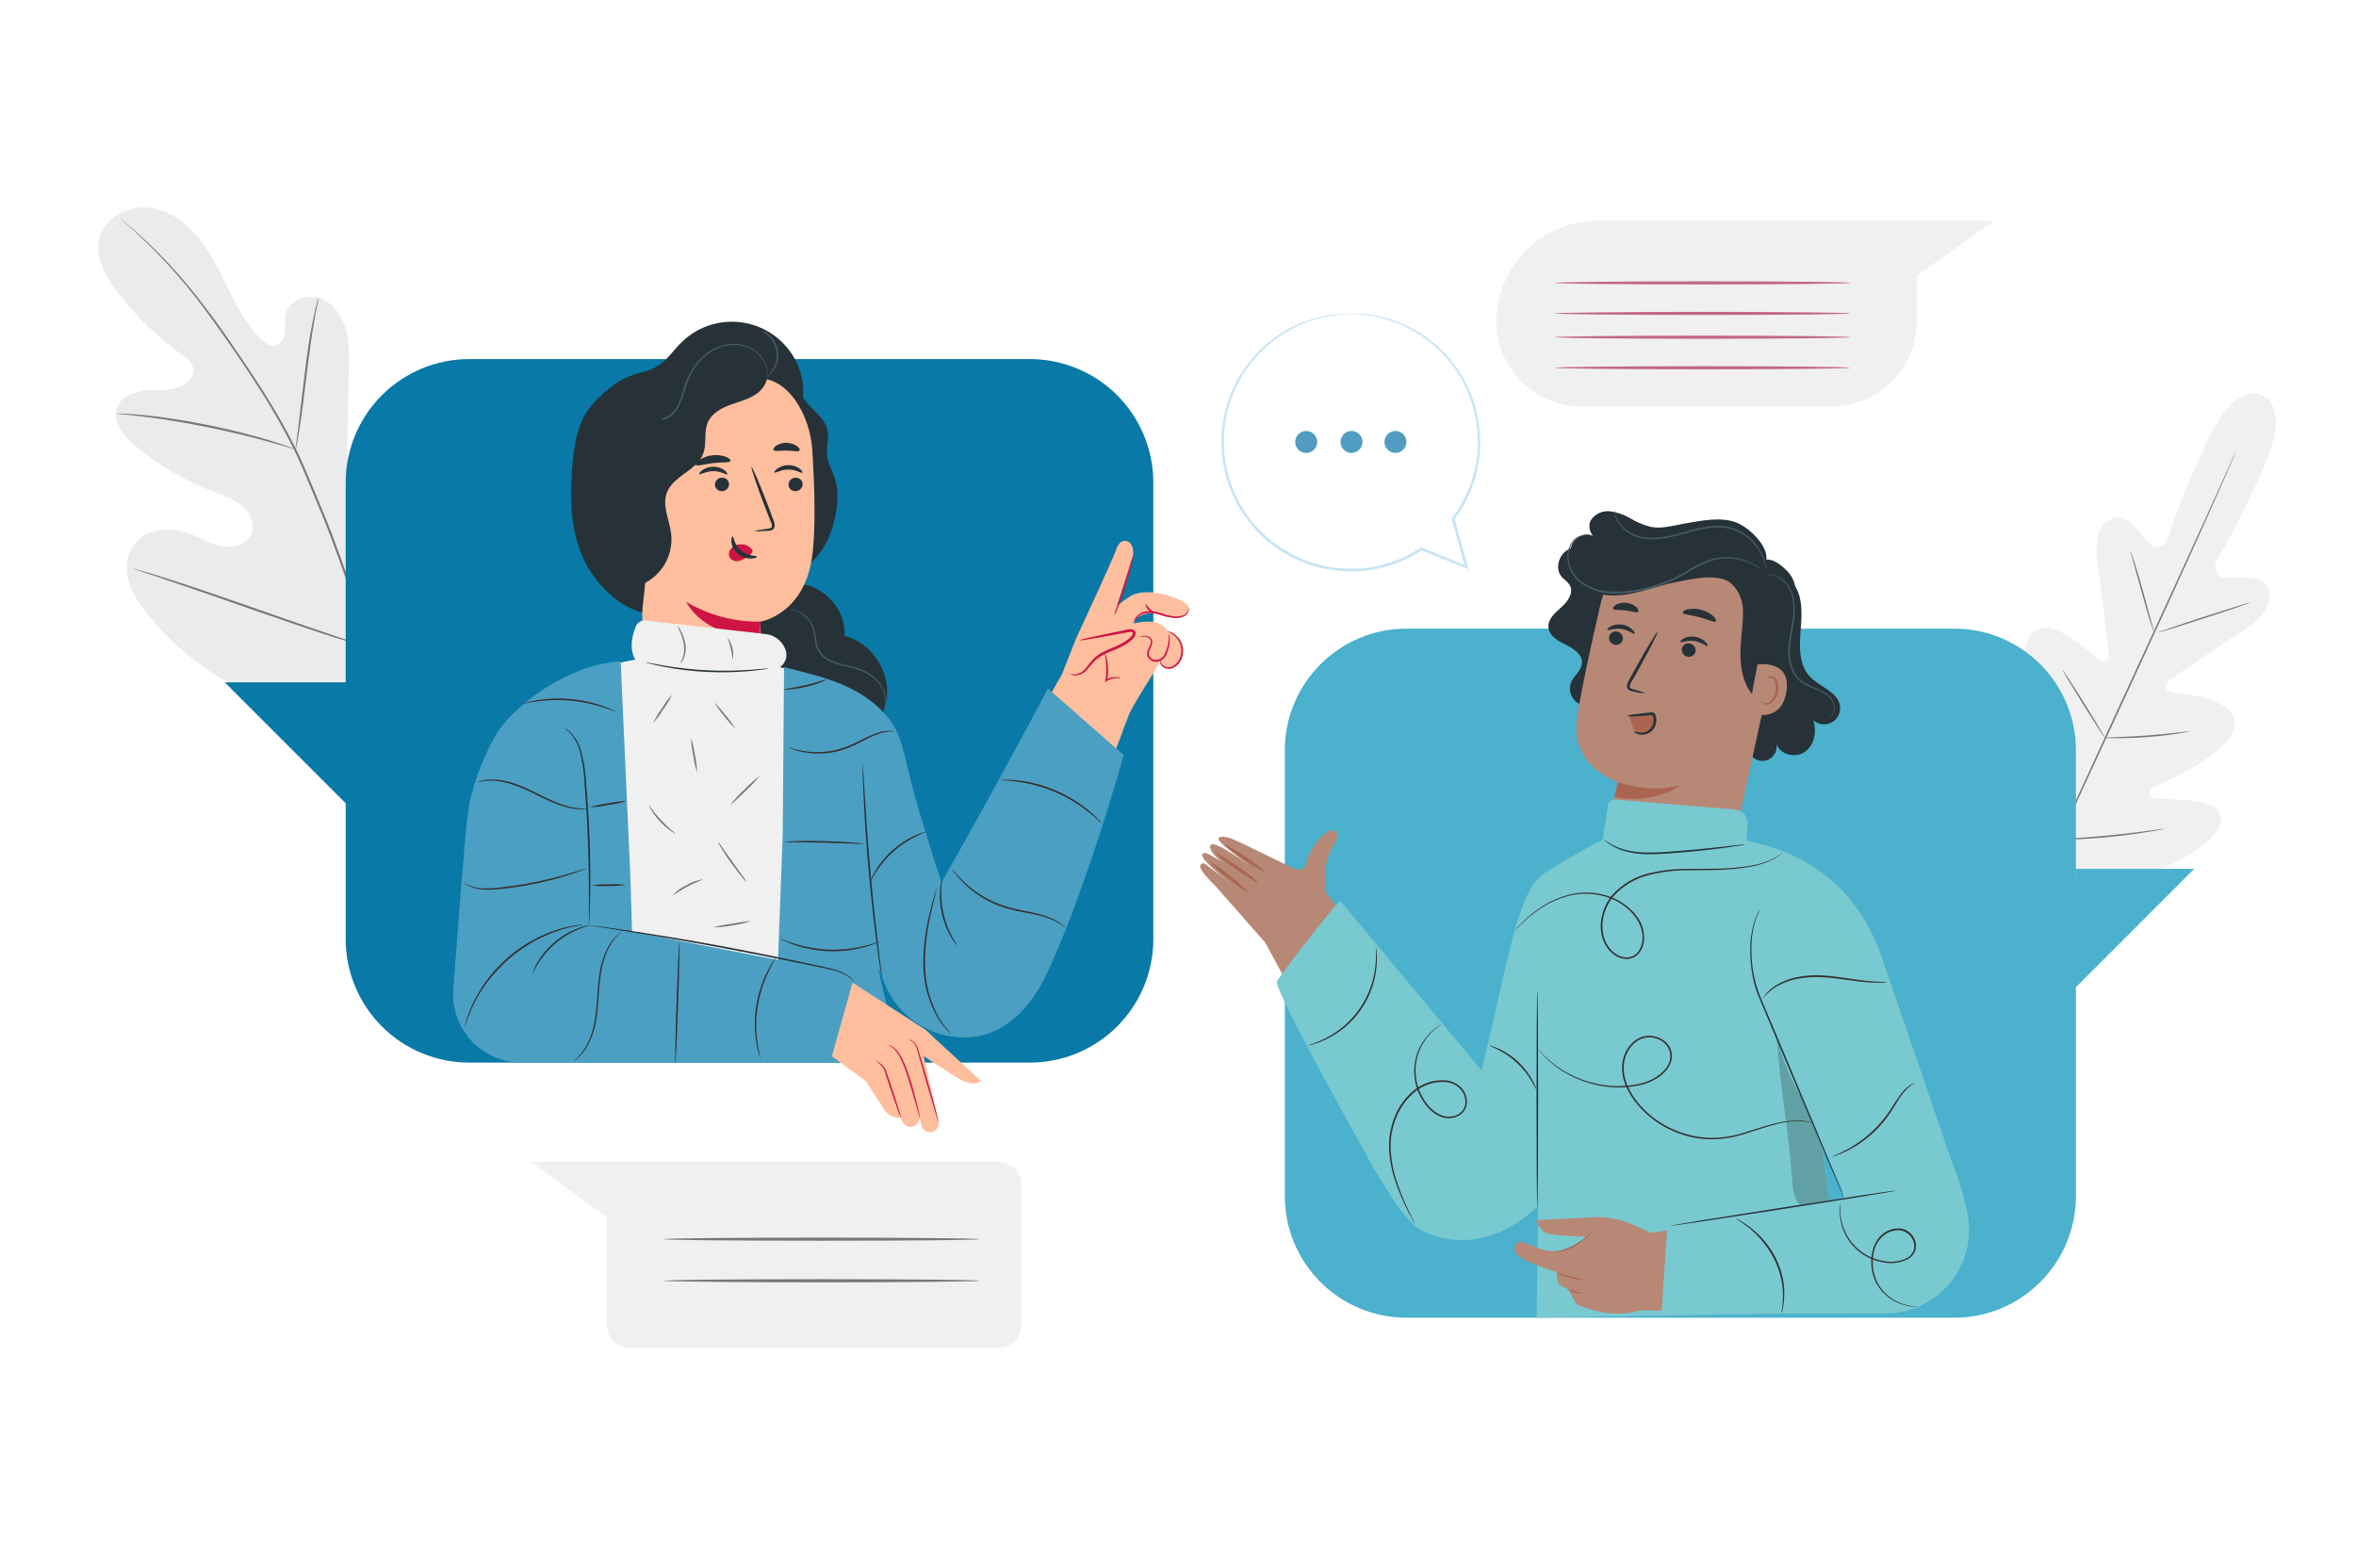 <svg width="751" height="500" viewBox="0 0 751 500" fill="none" xmlns="http://www.w3.org/2000/svg">
<path d="M721.129 125.93C721.129 125.93 712.769 120.83 703.529 140.71C694.289 160.59 690.919 172 690.919 172C690.919 172 688.429 176.18 685.529 173.61C682.629 171.04 678.529 163.61 673.769 165.13C668.869 166.72 667.439 172.31 668.679 180.4C669.919 188.49 671.969 206.31 672.159 207.92C672.349 209.53 671.509 211.92 669.249 210.44C666.989 208.96 653.789 195.33 647.669 201.98C641.549 208.63 648.669 230.6 649.449 232.98C650.229 235.36 649.739 236.45 648.599 237.1C647.459 237.75 643.459 232.73 639.599 228.99C635.739 225.25 630.489 221.61 627.289 225.74C624.089 229.87 623.609 246.57 640.439 273.05L649.039 284.81L663.609 283.47C694.609 278.71 706.869 267.37 707.869 262.24C708.869 257.11 702.709 255.59 697.329 255.11C691.949 254.63 685.529 254.9 685.269 253.62C685.009 252.34 685.509 251.31 687.819 250.28C690.129 249.25 711.359 240.17 712.349 231.18C713.339 222.19 694.349 221.27 691.779 220.51C689.209 219.75 690.449 217.57 691.779 216.66C693.109 215.75 707.889 205.56 714.779 201.17C721.669 196.78 724.849 192.05 722.849 187.31C720.849 182.74 712.579 184.54 708.729 184.04C704.879 183.54 706.399 178.92 706.399 178.92C706.399 178.92 712.769 168.92 721.649 148.85C730.529 128.78 720.939 125.85 720.939 125.85" fill="#F0F0F0"/>
<path d="M712.849 143.72C712.849 143.72 712.799 143.87 712.679 144.15C712.559 144.43 712.379 144.87 712.159 145.4L710.099 150.15C708.299 154.28 705.659 160.24 702.369 167.59C695.789 182.29 686.529 202.51 676.229 224.81C665.929 247.11 656.589 267.33 649.929 282L642.059 299.37L639.919 304.09C639.669 304.61 639.479 305.02 639.349 305.31C639.286 305.45 639.216 305.587 639.139 305.72C639.183 305.573 639.236 305.43 639.299 305.29C639.429 304.99 639.599 304.58 639.819 304.05C640.299 302.94 640.999 301.34 641.879 299.29C643.679 295.16 646.319 289.21 649.609 281.86C656.189 267.16 665.449 246.94 675.749 224.63C686.049 202.32 695.359 182.12 702.019 167.46C705.339 160.15 708.019 154.22 709.889 150.1L712.039 145.38C712.279 144.85 712.469 144.45 712.609 144.15C712.749 143.85 712.849 143.72 712.849 143.72Z" fill="#7A7676"/>
<path d="M679.119 175.77C679.298 176.084 679.436 176.42 679.529 176.77C679.769 177.4 680.079 178.33 680.459 179.48C681.199 181.79 682.149 184.99 683.129 188.55L685.599 197.67C685.899 198.76 686.149 199.67 686.359 200.43C686.48 200.752 686.557 201.088 686.589 201.43C686.409 201.116 686.271 200.78 686.179 200.43C685.939 199.8 685.629 198.87 685.259 197.71C684.539 195.4 683.629 192.18 682.649 188.62L680.119 179.52L679.349 176.77C679.234 176.447 679.157 176.111 679.119 175.77Z" fill="#7A7676"/>
<path d="M687.939 201.64C687.939 201.51 694.419 199.26 702.509 196.64C710.599 194.02 717.199 191.95 717.239 192.08C717.279 192.21 710.759 194.46 702.669 197.08C694.579 199.7 687.979 201.77 687.939 201.64Z" fill="#7A7676"/>
<path d="M670.569 235.18C670.925 235.113 671.287 235.083 671.649 235.09L674.569 234.99C677.029 234.9 680.439 234.77 684.189 234.48C687.939 234.19 691.329 233.85 693.789 233.57L696.689 233.24C697.045 233.174 697.408 233.153 697.769 233.18C697.445 233.298 697.11 233.381 696.769 233.43C696.089 233.56 695.099 233.73 693.879 233.91C691.439 234.28 688.039 234.7 684.279 234.98C680.519 235.26 677.099 235.34 674.619 235.33C673.389 235.33 672.389 235.33 671.699 235.28C671.319 235.299 670.939 235.265 670.569 235.18Z" fill="#7A7676"/>
<path d="M657.449 213.54C657.68 213.778 657.882 214.043 658.049 214.33C658.409 214.85 658.929 215.62 659.549 216.58C660.799 218.49 662.489 221.15 664.329 224.1C666.169 227.05 667.819 229.74 668.989 231.7C669.579 232.7 670.039 233.48 670.349 234.04C670.538 234.315 670.689 234.615 670.799 234.93C670.558 234.698 670.353 234.432 670.189 234.14C669.829 233.61 669.319 232.85 668.689 231.89C667.449 229.98 665.759 227.32 663.909 224.36C662.059 221.4 660.419 218.72 659.249 216.76C658.669 215.76 658.249 214.98 657.889 214.43C657.707 214.152 657.559 213.854 657.449 213.54Z" fill="#7A7676"/>
<path d="M638.349 241.2C638.64 241.505 638.898 241.84 639.119 242.2L641.049 245.08C642.649 247.52 644.849 250.91 647.249 254.67C649.649 258.43 651.799 261.86 653.329 264.35L655.129 267.35C655.361 267.705 655.562 268.08 655.729 268.47C655.438 268.164 655.18 267.829 654.959 267.47L653.039 264.59C651.429 262.14 649.229 258.75 646.829 254.99C644.429 251.23 642.289 247.8 640.749 245.31C640.029 244.13 639.429 243.13 638.959 242.31C638.717 241.963 638.512 241.591 638.349 241.2Z" fill="#7A7676"/>
<path d="M655.499 267.69C655.942 267.589 656.395 267.535 656.849 267.53L660.549 267.27C663.669 267.05 667.989 266.73 672.739 266.27C677.489 265.81 681.739 265.27 684.889 264.84L688.559 264.35C689.008 264.269 689.463 264.229 689.919 264.23C689.487 264.378 689.042 264.482 688.589 264.54C687.729 264.71 686.479 264.93 684.939 265.18C681.839 265.69 677.549 266.29 672.789 266.77C668.029 267.25 663.699 267.52 660.569 267.65C658.999 267.71 657.739 267.75 656.859 267.75C656.405 267.769 655.95 267.749 655.499 267.69Z" fill="#7A7676"/>
<path d="M125.639 224.43C148.969 208.86 154.639 179.43 154.169 152.84C154.079 148.4 154.649 143.74 152.569 139.84C150.489 135.94 145.569 133.18 141.499 134.99C138.149 136.49 136.629 140.3 134.719 143.44C132.143 147.635 128.438 151.021 124.029 153.21C121.149 154.63 117.599 155.47 114.799 153.89C110.959 151.73 110.579 146.44 110.679 142.03L111.219 117.39C111.309 112.98 111.399 108.48 110.069 104.27C108.739 100.06 105.739 96.14 101.509 94.9C97.279 93.66 91.989 96 91.019 100.3C90.619 102.09 90.959 103.96 90.809 105.79C90.659 107.62 89.809 109.63 87.989 110.11C86.169 110.59 84.439 109.32 83.119 108.02C78.579 103.49 75.539 97.72 72.709 92.02C69.879 86.32 67.119 80.39 63.019 75.48C58.919 70.57 53.179 66.63 46.789 66.17C40.399 65.71 33.529 69.52 31.789 75.69C30.049 81.86 33.649 88.24 37.569 93.33C43.406 100.87 50.3 107.529 58.039 113.1C59.439 114.1 60.939 115.19 61.459 116.83C62.379 119.83 59.519 122.66 56.559 123.59C53.209 124.59 49.559 124.24 46.119 124.59C42.679 124.94 38.829 126.4 37.459 129.59C35.569 134.07 39.309 138.85 43.019 142C50.451 148.31 58.906 153.305 68.019 156.77C71.289 158.01 74.729 159.1 77.339 161.42C79.949 163.74 81.499 167.72 79.849 170.8C78.199 173.88 74.069 174.8 70.639 174.14C67.209 173.48 64.159 171.57 60.899 170.3C54.789 167.92 46.899 168.22 42.849 173.4C40.209 176.8 39.909 181.59 41.149 185.71C42.389 189.83 44.989 193.4 47.749 196.71C57.409 208.25 69.869 217.61 84.029 222.71C98.189 227.81 111.359 229.31 125.589 224.41" fill="#EBEBEB"/>
<path d="M123.849 224.94C120.099 211.49 109.849 179.84 103.699 164.94L99.129 153.94C97.619 150.33 96.129 146.76 94.439 143.35C91.191 136.823 87.586 130.48 83.639 124.35C79.899 118.45 76.139 112.99 72.639 107.9C69.139 102.81 65.639 98.16 62.359 94.03C57.186 87.486 51.502 81.363 45.359 75.72C43.189 73.72 41.459 72.22 40.269 71.22L38.849 70C38.539 69.75 38.369 69.63 38.369 69.63C38.369 69.63 38.509 69.78 38.799 70.05L40.119 71.23C41.269 72.23 42.979 73.79 45.119 75.82C51.169 81.53 56.785 87.683 61.919 94.23C65.179 98.37 68.559 103.05 72.109 108.13C75.659 113.21 79.379 118.69 83.109 124.58C87.031 130.712 90.613 137.055 93.839 143.58C95.509 146.98 96.999 150.58 98.509 154.15C100.019 157.72 101.509 161.44 103.079 165.15C109.189 180.03 119.469 211.65 123.249 225.06" fill="#7A7676"/>
<path d="M94.229 143.28C94.436 142.669 94.583 142.039 94.669 141.4C94.909 140.18 95.209 138.4 95.549 136.22C96.239 131.84 96.989 125.76 97.799 119.05C98.609 112.34 99.459 106.29 100.239 101.93C100.619 99.75 100.949 97.99 101.239 96.78C101.395 96.156 101.499 95.521 101.549 94.88C101.304 95.474 101.116 96.09 100.989 96.72C100.659 97.92 100.259 99.72 99.819 101.85C98.849 106.19 97.949 112.26 97.139 119C96.329 125.74 95.629 131.67 95.089 136.19C94.819 138.29 94.589 140.04 94.409 141.39C94.296 142.014 94.235 142.646 94.229 143.28Z" fill="#7A7676"/>
<path d="M36.969 131.83C37.16 131.891 37.358 131.925 37.559 131.93L39.259 132.1C40.739 132.25 42.869 132.45 45.489 132.78C50.739 133.4 57.969 134.53 65.889 136.12C73.809 137.71 80.889 139.5 85.989 140.93C88.539 141.63 90.589 142.25 91.989 142.67L93.629 143.15C93.814 143.222 94.01 143.266 94.209 143.28C94.042 143.17 93.86 143.086 93.669 143.03C93.229 142.86 92.669 142.66 92.069 142.43C90.679 141.93 88.639 141.23 86.069 140.43C80.999 138.88 73.899 137.03 65.969 135.43C58.039 133.83 50.849 132.82 45.539 132.31C42.909 132.04 40.759 131.91 39.279 131.85H37.569C37.37 131.818 37.169 131.812 36.969 131.83Z" fill="#7A7676"/>
<path d="M118.269 206.63C118.421 206.414 118.552 206.182 118.659 205.94L119.659 203.94C120.519 202.16 121.659 199.56 123.139 196.33C125.999 189.88 129.669 180.84 133.599 170.82C137.529 160.8 141.119 151.7 143.849 145.2L147.129 137.52C147.489 136.66 147.789 135.97 148.019 135.43C148.132 135.189 148.223 134.938 148.289 134.68C148.127 134.891 147.996 135.123 147.899 135.37L146.899 137.37C146.039 139.15 144.849 141.75 143.429 144.97C140.569 151.43 136.889 160.47 132.969 170.49C129.049 180.51 125.439 189.57 122.689 196.07L119.409 203.75L118.529 205.84C118.41 206.092 118.323 206.357 118.269 206.63Z" fill="#7A7676"/>
<path d="M42.339 181.22C42.578 181.345 42.829 181.446 43.089 181.52L45.299 182.27L53.439 185C60.309 187.3 69.759 190.59 80.189 194.25C90.619 197.91 100.109 201.13 107.019 203.32C110.469 204.41 113.279 205.27 115.219 205.83L117.469 206.46C117.728 206.548 117.997 206.608 118.269 206.64C118.026 206.513 117.772 206.409 117.509 206.33L115.299 205.58L107.159 202.87C100.289 200.57 90.839 197.28 80.409 193.62C69.979 189.96 60.499 186.73 53.589 184.55C50.129 183.46 47.329 182.6 45.379 182.04L43.139 181.4C42.879 181.314 42.611 181.254 42.339 181.22Z" fill="#7A7676"/>
<path d="M509.609 70.37H635.679L611.019 87.9V102.54C610.963 109.773 608.037 116.689 602.884 121.765C597.731 126.841 590.772 129.663 583.539 129.61H504.429C497.195 129.663 490.237 126.841 485.084 121.765C479.93 116.689 477.004 109.773 476.949 102.54C476.98 98.283 477.85 94.074 479.508 90.153C481.167 86.232 483.581 82.677 486.614 79.689C489.647 76.702 493.239 74.341 497.184 72.742C501.13 71.143 505.352 70.337 509.609 70.37Z" fill="#F0F0F0"/>
<path d="M589.749 90.18C589.749 90.449 568.749 90.68 542.749 90.68C516.749 90.68 495.749 90.449 495.749 90.18C495.749 89.911 516.749 89.68 542.749 89.68C568.749 89.68 589.749 89.891 589.749 90.18Z" fill="#C26880"/>
<path d="M589.749 107.5C589.749 107.769 568.749 108 542.749 108C516.749 108 495.749 107.769 495.749 107.5C495.749 107.231 516.749 107 542.749 107C568.749 107 589.749 107.212 589.749 107.5Z" fill="#C26880"/>
<path d="M589.749 99.92C589.749 100.189 568.749 100.42 542.749 100.42C516.749 100.42 495.749 100.189 495.749 99.92C495.749 99.651 516.749 99.42 542.749 99.42C568.749 99.42 589.749 99.632 589.749 99.92Z" fill="#C26880"/>
<path d="M589.749 117.24C589.749 117.509 568.749 117.74 542.749 117.74C516.749 117.74 495.749 117.509 495.749 117.24C495.749 116.971 516.749 116.74 542.749 116.74C568.749 116.74 589.749 116.952 589.749 117.24Z" fill="#C26880"/>
<path d="M318.339 370.42H169.159L193.459 388V422.5C193.459 423.446 193.645 424.383 194.008 425.258C194.37 426.132 194.901 426.926 195.571 427.595C196.241 428.263 197.036 428.794 197.91 429.155C198.785 429.516 199.722 429.701 200.669 429.7H318.339C319.285 429.701 320.222 429.516 321.097 429.155C321.972 428.794 322.767 428.263 323.436 427.595C324.106 426.926 324.637 426.132 325 425.258C325.362 424.383 325.549 423.446 325.549 422.5V377.62C325.546 375.71 324.785 373.878 323.433 372.528C322.082 371.178 320.249 370.42 318.339 370.42Z" fill="#F0F0F0"/>
<path d="M312.119 395.04C312.119 395.329 289.619 395.54 261.869 395.54C234.119 395.54 211.619 395.329 211.619 395.04C211.619 394.752 234.109 394.54 261.869 394.54C289.629 394.54 312.119 394.771 312.119 395.04Z" fill="#7A7676"/>
<path d="M312.119 408.29C312.119 408.559 289.619 408.79 261.869 408.79C234.119 408.79 211.619 408.559 211.619 408.29C211.619 408.021 234.109 407.79 261.869 407.79C289.629 407.79 312.119 408.021 312.119 408.29Z" fill="#7A7676"/>
<path d="M622.929 200.4H448.339C426.916 200.4 409.549 217.767 409.549 239.19V381.29C409.549 402.713 426.916 420.08 448.339 420.08H622.929C644.352 420.08 661.719 402.713 661.719 381.29V239.19C661.719 217.767 644.352 200.4 622.929 200.4Z" fill="#4BB1CC"/>
<path d="M661.649 276.98H699.419L660.799 315.61L661.649 276.98Z" fill="#4BB1CC"/>
<path d="M403.509 300.73L387.679 282.73C383.399 278.45 381.929 276.39 382.789 275.64C383.929 274.64 383.439 274.97 392.329 281.64C392.329 281.64 379.729 272.01 384.099 271.95C384.869 271.95 387.009 273.19 389.299 274.69C386.179 272.04 385.299 270.25 385.909 269.4C386.909 267.92 394.629 273.27 398.179 275.84C395.279 273.68 389.749 269.49 388.779 268.17C387.439 266.37 390.149 266.52 392.349 267.27C394.819 268.11 408.469 275.08 412.509 276.88C412.833 277.073 413.195 277.194 413.57 277.234C413.945 277.274 414.324 277.232 414.682 277.111C415.039 276.991 415.366 276.794 415.64 276.535C415.914 276.276 416.128 275.96 416.269 275.61C417.759 269.35 422.269 265.28 423.989 264.75C425.709 264.22 427.039 266.42 425.809 268.02C424.652 269.882 423.757 271.894 423.149 274C422.592 275.652 422.318 277.387 422.339 279.13C422.339 281.13 422.479 282.86 422.609 284.31L437.079 304.16L412.879 318.16L403.509 300.73Z" fill="#B78876"/>
<path d="M397.849 284.44C397.689 284.66 394.849 282.73 391.569 280.12C388.289 277.51 385.729 275.21 385.919 275C386.109 274.79 388.919 276.73 392.199 279.32C395.479 281.91 397.989 284.21 397.849 284.44Z" fill="#AA6550"/>
<path d="M400.909 281.28C400.749 281.51 397.639 279.61 393.959 277.05C390.279 274.49 387.419 272.22 387.579 272C387.739 271.78 390.849 273.66 394.529 276.22C398.209 278.78 401.069 281.05 400.909 281.28Z" fill="#AA6550"/>
<path d="M403.149 277.92C402.989 278.15 400.009 276.41 396.499 274.03C392.989 271.65 390.269 269.54 390.419 269.3C390.569 269.06 393.549 270.81 397.069 273.19C400.589 275.57 403.299 277.69 403.149 277.92Z" fill="#AA6550"/>
<path d="M423.959 287L481.639 360.14L468.429 390.89C468.429 390.89 452.609 387.39 447.809 380.73C443.009 374.07 403.509 300.73 403.509 300.73L423.959 287Z" fill="#B78876"/>
<path d="M570.379 184.68C574.529 188.28 574.519 194.62 574.039 200.09C573.559 205.56 573.189 211.79 576.979 215.77C580.109 219.05 585.779 220.48 586.499 224.95C586.669 226 586.51 227.078 586.044 228.034C585.577 228.99 584.826 229.778 583.893 230.29C582.96 230.802 581.892 231.012 580.834 230.892C579.777 230.772 578.783 230.328 577.989 229.62C579.209 233.15 578.369 237.56 575.309 239.7C572.249 241.84 567.119 240.52 566.169 236.91C566.324 237.513 566.354 238.141 566.256 238.756C566.158 239.37 565.934 239.958 565.599 240.482C565.263 241.007 564.823 241.456 564.306 241.803C563.79 242.15 563.207 242.386 562.594 242.498C561.982 242.61 561.353 242.594 560.747 242.452C560.141 242.309 559.571 242.044 559.073 241.672C558.574 241.299 558.157 240.828 557.849 240.288C557.54 239.747 557.346 239.149 557.279 238.53" fill="#263238"/>
<path d="M510.949 221.6C510.391 222.939 509.323 224.002 507.981 224.554C506.639 225.107 505.133 225.103 503.794 224.545C502.455 223.987 501.392 222.919 500.84 221.577C500.287 220.236 500.291 218.729 500.849 217.39C501.799 215.31 504.049 213.81 504.269 211.53C504.529 208.78 501.719 206.81 499.269 205.61C496.819 204.41 493.859 202.85 493.589 200.09C493.319 197.33 495.709 195.36 497.699 193.58C499.689 191.8 501.699 189.04 500.429 186.67C499.799 185.45 498.489 184.76 497.639 183.67C495.769 181.29 496.749 177.5 499.139 175.67C501.529 173.84 504.829 173.55 507.809 174.08C510.789 174.61 513.589 175.85 516.489 176.72C521.296 178.118 526.341 178.504 531.305 177.853C536.269 177.202 541.044 175.529 545.329 172.94" fill="#263238"/>
<path d="M528.659 286.09C533.825 287.133 539.194 286.102 543.608 283.221C548.021 280.34 551.125 275.839 552.249 270.69L566.439 205.63C567.325 201.873 567.448 197.977 566.802 194.172C566.155 190.366 564.753 186.729 562.676 183.475C560.6 180.222 557.893 177.417 554.714 175.228C551.535 173.039 547.949 171.509 544.169 170.73L542.689 170.51C535.46 169.447 528.095 171.147 522.063 175.27C516.031 179.394 511.774 185.638 510.139 192.76C506.979 206.49 503.669 221.7 502.669 229.17C500.599 244.64 515.669 249.3 515.669 249.3L512.959 262.3C512.422 264.89 512.401 267.561 512.899 270.159C513.397 272.757 514.404 275.231 515.861 277.439C517.318 279.647 519.197 281.545 521.39 283.024C523.583 284.504 526.046 285.536 528.639 286.06L528.659 286.09Z" fill="#B78876"/>
<path d="M512.919 203C512.831 203.574 512.97 204.16 513.305 204.634C513.641 205.108 514.148 205.433 514.719 205.54C514.995 205.603 515.282 205.61 515.561 205.561C515.841 205.512 516.107 205.407 516.346 205.254C516.584 205.1 516.79 204.9 516.95 204.666C517.11 204.432 517.222 204.168 517.279 203.89C517.372 203.317 517.237 202.729 516.902 202.255C516.568 201.78 516.06 201.455 515.489 201.35C515.212 201.287 514.925 201.28 514.644 201.329C514.364 201.378 514.097 201.482 513.858 201.636C513.618 201.789 513.412 201.989 513.251 202.223C513.09 202.458 512.977 202.722 512.919 203Z" fill="#263238"/>
<path d="M512.349 200.8C512.579 201.13 514.429 200.13 516.809 200.49C519.189 200.85 520.739 202.28 521.039 202.03C521.189 201.92 520.979 201.36 520.309 200.7C519.386 199.838 518.22 199.283 516.969 199.11C515.736 198.924 514.475 199.134 513.369 199.71C512.559 200.17 512.239 200.65 512.349 200.8Z" fill="#263238"/>
<path d="M536.109 206.8C536.018 207.374 536.156 207.962 536.492 208.436C536.829 208.911 537.337 209.235 537.909 209.34C538.186 209.403 538.473 209.41 538.753 209.36C539.033 209.31 539.3 209.205 539.539 209.05C539.778 208.895 539.983 208.694 540.143 208.459C540.302 208.224 540.413 207.959 540.469 207.68C540.559 207.107 540.421 206.521 540.085 206.048C539.748 205.575 539.24 205.253 538.669 205.15C538.392 205.086 538.105 205.077 537.825 205.126C537.546 205.175 537.278 205.279 537.039 205.433C536.801 205.587 536.595 205.787 536.435 206.022C536.275 206.257 536.164 206.521 536.109 206.8Z" fill="#263238"/>
<path d="M535.609 204.66C535.839 204.98 537.689 203.99 540.059 204.35C542.429 204.71 543.999 206.14 544.299 205.89C544.439 205.78 544.239 205.22 543.559 204.56C542.636 203.698 541.469 203.143 540.219 202.97C538.986 202.784 537.725 202.994 536.619 203.57C535.849 204 535.489 204.51 535.609 204.66Z" fill="#263238"/>
<path d="M524.419 221C524.419 220.86 523.009 220.39 520.669 219.74C520.069 219.59 519.519 219.38 519.479 218.95C519.52 218.32 519.75 217.717 520.139 217.22C520.932 215.84 521.756 214.39 522.609 212.87C526.059 206.66 528.609 201.53 528.399 201.39C528.189 201.25 525.149 206.17 521.699 212.39L519.299 216.77C518.814 217.45 518.581 218.277 518.639 219.11C518.7 219.331 518.81 219.535 518.961 219.708C519.111 219.881 519.299 220.019 519.509 220.11C519.829 220.247 520.165 220.345 520.509 220.4C521.782 220.762 523.096 220.963 524.419 221Z" fill="#263238"/>
<path d="M536.349 195.27C536.489 195.95 538.909 195.99 541.639 196.73C544.369 197.47 546.509 198.56 546.969 198.04C547.169 197.79 546.869 197.12 546.059 196.37C544.96 195.426 543.66 194.745 542.258 194.379C540.856 194.014 539.389 193.973 537.969 194.26C536.849 194.52 536.299 195 536.349 195.27Z" fill="#263238"/>
<path d="M514.229 194.06C514.569 194.66 516.229 194.34 518.229 194.6C520.229 194.86 521.809 195.5 522.229 194.99C522.439 194.74 522.229 194.16 521.609 193.54C520.721 192.786 519.629 192.312 518.471 192.181C517.314 192.049 516.143 192.264 515.109 192.8C514.389 193.25 514.079 193.77 514.229 194.06Z" fill="#263238"/>
<path d="M552.159 186.24L552.229 186.32C554.408 188.619 555.612 191.673 555.589 194.84V195.15C555.589 199.65 554.779 204.15 554.789 208.6C554.799 213.05 555.659 217.79 558.469 221.29C559.619 222.74 561.859 223.94 563.169 222.64C563.63 222.087 563.925 221.414 564.019 220.7C566.399 210.19 570.679 201.19 572.289 190.07C572.512 188.581 572.377 187.061 571.896 185.635C571.414 184.209 570.599 182.918 569.519 181.87C567.439 179.87 564.849 177.71 562.079 178.56C559.309 179.41 555.259 183.76 552.949 185.56" fill="#263238"/>
<path d="M560.209 211.85C560.489 211.77 571.279 210.26 569.389 220.77C567.499 231.28 557.389 227.22 557.389 226.91C557.389 226.6 560.209 211.85 560.209 211.85Z" fill="#B78876"/>
<path d="M561.309 223.51C561.309 223.51 561.469 223.67 561.749 223.86C562.152 224.127 562.643 224.227 563.119 224.14C564.299 223.93 565.549 222.34 565.939 220.45C566.14 219.558 566.14 218.632 565.939 217.74C565.897 217.394 565.773 217.064 565.576 216.776C565.38 216.489 565.116 216.254 564.809 216.09C564.609 215.996 564.381 215.975 564.167 216.032C563.953 216.088 563.766 216.219 563.639 216.4C563.449 216.66 563.479 216.89 563.419 216.89C563.359 216.89 563.229 216.68 563.419 216.26C563.523 216.011 563.71 215.806 563.949 215.68C564.277 215.513 564.657 215.48 565.009 215.59C565.428 215.757 565.797 216.028 566.08 216.378C566.364 216.729 566.553 217.146 566.629 217.59C566.906 218.567 566.944 219.596 566.739 220.59C566.289 222.7 564.849 224.48 563.259 224.65C562.961 224.681 562.66 224.646 562.378 224.545C562.096 224.445 561.84 224.283 561.629 224.07C561.279 223.76 561.269 223.52 561.309 223.51Z" fill="#AA6550"/>
<path d="M562.199 180.25C565.419 176.4 559.199 169.3 554.199 166.89C549.199 164.48 541.999 166.02 536.559 166.98C533.129 167.59 529.649 168.63 526.229 167.98C523.959 167.412 521.788 166.505 519.789 165.29C517.784 164.097 515.56 163.318 513.249 163C512.086 162.857 510.907 163.034 509.837 163.511C508.768 163.989 507.849 164.749 507.179 165.71C505.989 167.71 506.819 170.84 509.059 171.49C508.384 170.977 507.594 170.636 506.759 170.496C505.923 170.356 505.065 170.42 504.26 170.684C503.454 170.948 502.725 171.403 502.134 172.011C501.543 172.618 501.108 173.36 500.867 174.173C500.626 174.985 500.586 175.844 500.749 176.676C500.913 177.507 501.276 178.287 501.807 178.947C502.338 179.608 503.022 180.13 503.799 180.468C504.576 180.806 505.424 180.951 506.269 180.89C504.939 179.53 502.359 181.08 502.269 182.98C502.179 184.88 503.679 186.49 505.269 187.5C509.379 190.08 514.599 190.21 519.379 189.35C524.159 188.49 528.739 186.71 533.499 185.73C538.259 184.75 546.249 182.89 550.549 185.16C553.709 186.82 555.449 191.16 557.459 190.57C558.411 190.219 559.268 189.652 559.962 188.912C560.656 188.173 561.169 187.282 561.459 186.31C562.001 184.358 562.227 182.333 562.129 180.31" fill="#263238"/>
<path d="M582.769 229C582.965 228.955 583.152 228.873 583.319 228.76C583.813 228.442 584.208 227.992 584.459 227.46C584.847 226.609 584.965 225.66 584.799 224.74C584.539 223.53 583.876 222.444 582.919 221.66C581.782 220.724 580.503 219.978 579.129 219.45C577.584 218.886 576.1 218.169 574.699 217.31C573.23 216.278 572.111 214.824 571.489 213.14C570.806 211.327 570.489 209.396 570.559 207.46C570.659 203.46 571.769 199.71 572.039 196.18C572.309 192.65 571.859 189.34 570.359 187.05C569.231 185.208 567.443 183.867 565.359 183.3C564.8 183.159 564.224 183.102 563.649 183.13C563.449 183.133 563.251 183.163 563.059 183.22C563.818 183.215 564.574 183.309 565.309 183.5C567.29 184.126 568.971 185.462 570.029 187.25C571.419 189.47 571.899 192.69 571.549 196.14C571.199 199.59 570.129 203.34 570.009 207.45C569.945 209.457 570.285 211.457 571.009 213.33C571.678 215.109 572.875 216.641 574.439 217.72C575.874 218.582 577.392 219.299 578.969 219.86C580.306 220.356 581.558 221.058 582.679 221.94C583.592 222.663 584.24 223.669 584.519 224.8C584.701 225.661 584.618 226.557 584.279 227.37C583.97 228.065 583.439 228.639 582.769 229Z" fill="#455A64"/>
<path d="M508.719 171.24C508.578 171.135 508.423 171.05 508.259 170.99C508.072 170.898 507.878 170.821 507.679 170.76C507.402 170.665 507.118 170.595 506.829 170.55C505.88 170.4 504.91 170.468 503.992 170.749C503.074 171.03 502.231 171.515 501.529 172.17C500.817 173.037 500.284 174.037 499.961 175.111C499.639 176.186 499.532 177.314 499.649 178.43C499.783 179.816 500.194 181.161 500.857 182.386C501.52 183.61 502.422 184.69 503.509 185.56C506.008 187.573 509.051 188.795 512.249 189.07C515.721 189.368 519.218 189.156 522.629 188.44C528.037 187.38 533.216 185.376 537.929 182.52C539.949 181.27 542.062 180.177 544.249 179.25C546.157 178.476 548.19 178.059 550.249 178.02C553.244 177.955 556.208 178.643 558.869 180.02C559.831 180.558 560.762 181.149 561.659 181.79C560.858 181.003 559.953 180.33 558.969 179.79C556.301 178.303 553.293 177.535 550.239 177.56C548.13 177.576 546.042 177.979 544.079 178.75C541.869 179.676 539.733 180.769 537.689 182.02C533.009 184.817 527.88 186.783 522.529 187.83C519.168 188.541 515.722 188.76 512.299 188.48C509.199 188.223 506.245 187.053 503.809 185.12C502.761 184.291 501.889 183.263 501.243 182.093C500.598 180.924 500.192 179.638 500.049 178.31C499.927 177.246 500.016 176.168 500.311 175.138C500.606 174.109 501.101 173.147 501.769 172.31C502.435 171.673 503.235 171.193 504.111 170.904C504.986 170.616 505.914 170.525 506.829 170.64C507.476 170.781 508.108 170.982 508.719 171.24Z" fill="#455A64"/>
<path d="M514.569 162.49C514.533 163.294 514.659 164.096 514.939 164.85C515.719 166.934 517.177 168.695 519.079 169.85C520.357 170.683 521.777 171.272 523.269 171.59C524.979 171.935 526.732 172.026 528.469 171.86C532.139 171.59 535.979 170.33 540.009 169.29C544.039 168.25 548.069 167.7 551.549 168.63C554.638 169.448 557.384 171.232 559.389 173.72C560.767 175.373 561.789 177.293 562.389 179.36C562.789 180.83 562.839 181.69 562.909 181.68C562.922 181.474 562.922 181.266 562.909 181.06C562.854 180.47 562.757 179.886 562.619 179.31C562.085 177.178 561.092 175.188 559.709 173.48C557.685 170.889 554.879 169.02 551.709 168.15C548.109 167.15 543.969 167.72 539.919 168.77C535.869 169.82 532.059 171.08 528.469 171.37C526.778 171.545 525.07 171.474 523.399 171.16C521.954 170.866 520.572 170.317 519.319 169.54C517.465 168.447 516.013 166.784 515.179 164.8C514.911 164.048 514.707 163.276 514.569 162.49Z" fill="#455A64"/>
<path d="M519.679 228.85C519.81 229.882 520.083 230.892 520.489 231.85C520.701 232.323 521.012 232.747 521.399 233.091C521.787 233.436 522.244 233.695 522.739 233.85C523.275 233.961 523.831 233.936 524.355 233.777C524.879 233.618 525.355 233.33 525.739 232.94C526.506 232.132 526.999 231.104 527.149 230C527.309 229 527.149 227.75 526.149 227.43C525.745 227.33 525.323 227.33 524.919 227.43L519.379 228.43" fill="#AA6550"/>
<path d="M520.649 233.05C521.53 233.389 522.465 233.565 523.409 233.57C524.386 233.513 525.306 233.092 525.989 232.39C526.392 231.961 526.699 231.451 526.891 230.894C527.082 230.337 527.153 229.746 527.099 229.16C527.069 228.859 527.002 228.564 526.899 228.28C526.769 228.01 526.809 228.03 526.579 228C526.349 227.97 525.989 228 525.689 228.05L524.759 228.12C523.559 228.21 522.479 228.28 521.569 228.33C520.572 228.469 519.559 228.448 518.569 228.27C519.504 227.929 520.485 227.726 521.479 227.67C522.379 227.54 523.479 227.41 524.649 227.27L525.569 227.17C525.9 227.121 526.234 227.091 526.569 227.08C526.834 227.087 527.089 227.178 527.299 227.34C527.485 227.505 527.626 227.715 527.709 227.95C527.845 228.31 527.932 228.687 527.969 229.07C528.035 229.79 527.94 230.515 527.693 231.195C527.446 231.874 527.052 232.491 526.539 233C525.685 233.812 524.546 234.254 523.369 234.23C522.6 234.233 521.845 234.022 521.189 233.62C520.849 233.34 520.619 233.09 520.649 233.05Z" fill="#263238"/>
<path d="M515.689 249.3C515.689 249.3 525.769 253.12 535.579 250.3C535.579 250.3 528.179 256.51 514.679 254.13L515.689 249.3Z" fill="#AA6550"/>
<path d="M531.069 392.67C530.583 392.352 530.122 391.997 529.689 391.61C529.259 391.26 528.689 390.83 528.079 390.37C527.469 389.91 526.729 389.37 525.879 388.82C525.029 388.27 524.149 387.67 523.119 387.1C522.089 386.53 520.999 385.93 519.829 385.33C514.699 382.806 509.183 381.156 503.509 380.45C502.199 380.31 500.959 380.15 499.789 380.12C498.619 380.09 497.529 380.04 496.539 380.05C495.549 380.06 494.639 380.11 493.849 380.14C493.059 380.17 492.379 380.23 491.849 380.29C491.277 380.378 490.698 380.418 490.119 380.41C490.681 380.266 491.252 380.159 491.829 380.09C492.491 379.976 493.159 379.896 493.829 379.85C494.619 379.79 495.519 379.68 496.529 379.68C497.539 379.68 498.629 379.62 499.809 379.68C500.989 379.74 502.249 379.84 503.569 379.96C506.43 380.316 509.259 380.898 512.029 381.7C514.778 382.545 517.453 383.611 520.029 384.89C521.199 385.51 522.329 386.08 523.319 386.72C524.309 387.36 525.249 387.93 526.069 388.51C526.889 389.09 527.609 389.65 528.239 390.13C528.869 390.61 529.389 391.07 529.799 391.45C530.256 391.821 530.68 392.229 531.069 392.67Z" fill="#362F2F"/>
<path d="M472.299 341.31L480.499 305.78C483.639 292.42 487.359 279.58 493.609 278.06V282.19L490.929 383.7C490.929 383.7 474.219 402.7 452.929 392.16C446.269 388.85 434.119 365.6 434.119 365.6C434.119 365.6 405.849 315.16 407.029 312.87C408.209 310.58 425.479 288.32 427.239 287.21L472.299 341.31Z" fill="#79C9D0"/>
<path d="M556.679 268C572.979 271.12 591.329 280.63 599.779 305C602.859 313.9 625.299 379.51 625.299 379.51L587.029 378.71L580.849 365.2L583.849 387.15L586.439 418.45L489.799 420.08L490.479 372.92L491.409 279.12C491.409 279.12 492.489 277.7 509.159 268.51C519.499 262.8 556.679 268 556.679 268Z" fill="#79C9D0"/>
<g opacity="0.2">
<path d="M566.319 330.74C567.909 350.54 569.729 356.66 571.319 376.46C571.357 378.335 571.694 380.192 572.319 381.96C572.653 382.839 573.189 383.628 573.884 384.262C574.578 384.896 575.413 385.358 576.319 385.61C579.139 386.18 582.799 388.22 583.589 385.46L580.919 366.39C580.345 363.616 579.459 360.915 578.279 358.34C572.349 345.17 570.159 344.4 566.279 330.74" fill="black"/>
</g>
<path d="M509.149 278.66L509.469 276.6L512.559 256.84C512.648 256.266 512.951 255.746 513.408 255.386C513.864 255.026 514.44 254.853 515.019 254.9L553.069 258.08C554.218 258.174 555.284 258.719 556.033 259.596C556.782 260.473 557.155 261.61 557.069 262.76L556.219 274.24L544.339 289.74L527.229 292.41" fill="#79C9D0"/>
<path d="M490.039 315.81C490.189 315.81 490.299 331.29 490.299 350.38C490.299 369.47 490.189 384.95 490.039 384.95C489.889 384.95 489.779 369.47 489.779 350.38C489.779 331.29 489.899 315.81 490.039 315.81Z" fill="#263238"/>
<path d="M587.849 381.89C587.849 381.89 587.849 381.82 587.729 381.67C587.609 381.52 587.539 381.27 587.409 380.99L586.249 378.36L582.079 368.65L568.489 336.54C565.849 330.26 563.339 324.28 561.059 318.83C559.906 316.277 559.08 313.589 558.599 310.83C558.177 308.419 557.956 305.977 557.939 303.53C557.812 299.984 558.326 296.443 559.459 293.08L559.769 292.25L560.119 291.55C560.283 291.178 560.484 290.823 560.719 290.49L561.139 289.87C561.187 289.8 561.241 289.733 561.299 289.67C560.641 290.776 560.089 291.941 559.649 293.15C558.602 296.506 558.149 300.018 558.309 303.53C558.326 308.745 559.412 313.901 561.499 318.68L568.969 336.37L582.419 368.54L586.419 378.31L587.489 380.98L587.759 381.68C587.795 381.747 587.826 381.817 587.849 381.89Z" fill="#263238"/>
<path d="M568.539 271.49C568.189 271.845 567.818 272.179 567.429 272.49C566.304 273.347 565.079 274.063 563.779 274.62C561.72 275.479 559.564 276.084 557.359 276.42C554.444 276.873 551.506 277.163 548.559 277.29C545.279 277.43 541.699 277.37 537.859 277.44C533.78 277.433 529.716 277.93 525.759 278.92C521.375 279.956 517.407 282.295 514.379 285.63C512.87 287.446 511.79 289.579 511.219 291.87C510.608 294.22 510.65 296.692 511.339 299.02C511.721 300.169 512.285 301.249 513.009 302.22C513.738 303.162 514.658 303.939 515.709 304.5C516.729 305.058 517.891 305.302 519.049 305.2C520.182 305.084 521.23 304.549 521.989 303.7C522.665 302.807 523.146 301.783 523.401 300.692C523.656 299.602 523.679 298.47 523.469 297.37C523.303 296.284 522.965 295.231 522.469 294.25C521.975 293.293 521.382 292.392 520.699 291.56C518.026 288.479 514.426 286.349 510.439 285.49C506.985 284.675 503.384 284.716 499.949 285.61C497.124 286.341 494.426 287.497 491.949 289.04C490.063 290.216 488.283 291.555 486.629 293.04C485.259 294.24 484.289 295.28 483.629 295.96L482.889 296.76C482.808 296.856 482.718 296.943 482.619 297.02C483.796 295.532 485.101 294.15 486.519 292.89C488.156 291.375 489.93 290.016 491.819 288.83C494.32 287.239 497.052 286.045 499.919 285.29C503.41 284.354 507.078 284.292 510.599 285.11C514.689 285.973 518.386 288.146 521.129 291.3C521.828 292.134 522.438 293.039 522.949 294C523.453 295.03 523.791 296.134 523.949 297.27C524.124 298.429 524.103 299.608 523.889 300.76C523.673 301.959 523.146 303.08 522.359 304.01C521.518 304.953 520.356 305.549 519.099 305.68C517.838 305.8 516.57 305.539 515.459 304.93C514.343 304.334 513.365 303.509 512.589 302.51C511.826 301.492 511.231 300.357 510.829 299.15C510.11 296.731 510.069 294.161 510.709 291.72C511.292 289.349 512.411 287.142 513.979 285.27C517.081 281.867 521.138 279.48 525.619 278.42C529.621 277.442 533.729 276.965 537.849 277C541.699 276.94 545.279 277 548.539 276.91C551.475 276.808 554.402 276.544 557.309 276.12C559.501 275.805 561.649 275.235 563.709 274.42C565.001 273.895 566.229 273.224 567.369 272.42C567.769 272.15 568.039 271.9 568.239 271.76C568.33 271.66 568.43 271.57 568.539 271.49Z" fill="#362F2F"/>
<path d="M601.609 313.11C601.469 313.15 601.324 313.173 601.179 313.18C600.899 313.18 600.489 313.25 599.949 313.27C598.438 313.32 596.925 313.283 595.419 313.16C593.509 313.02 591.249 312.73 588.749 312.38C586.249 312.03 583.509 311.66 580.609 311.51C577.897 311.362 575.178 311.567 572.519 312.12C570.345 312.562 568.257 313.356 566.339 314.47C564.601 315.532 563.059 316.885 561.779 318.47C561.833 318.336 561.907 318.211 561.999 318.1C562.21 317.747 562.451 317.412 562.719 317.1C563.688 315.917 564.847 314.903 566.149 314.1C568.08 312.92 570.196 312.075 572.409 311.6C575.11 311.01 577.878 310.788 580.639 310.94C583.569 311.09 586.319 311.49 588.819 311.86C591.319 312.23 593.559 312.56 595.449 312.74C597.339 312.92 598.889 313 599.949 313.01C600.504 313.009 601.058 313.043 601.609 313.11Z" fill="#362F2F"/>
<path d="M577.579 357.94C575.699 357.503 573.766 357.338 571.839 357.45C569.579 357.603 567.342 358.002 565.169 358.64C562.619 359.33 559.769 360.34 556.569 361.33C553.094 362.508 549.457 363.139 545.789 363.2C541.564 363.199 537.385 362.331 533.509 360.65C529.202 358.83 525.37 356.045 522.309 352.51C520.653 350.663 519.302 348.563 518.309 346.29C517.251 343.937 516.854 341.341 517.159 338.78C517.507 336.198 518.766 333.826 520.709 332.09C521.674 331.248 522.831 330.658 524.079 330.37C525.299 330.112 526.564 330.146 527.769 330.471C528.973 330.796 530.084 331.403 531.009 332.24C531.912 333.068 532.541 334.154 532.809 335.35C533.068 336.521 532.974 337.742 532.539 338.86C532.118 339.934 531.482 340.911 530.669 341.73C529.118 343.283 527.243 344.475 525.179 345.22C524.207 345.589 523.202 345.867 522.179 346.05C521.679 346.14 521.179 346.25 520.689 346.32L519.199 346.5C515.545 346.862 511.856 346.602 508.289 345.73C505.347 345.03 502.512 343.94 499.859 342.49C497.852 341.406 495.971 340.105 494.249 338.61L493.249 337.74L492.429 336.91C491.986 336.491 491.572 336.043 491.189 335.57L490.469 334.71C490.387 334.617 490.313 334.516 490.249 334.41C490.346 334.493 490.436 334.583 490.519 334.68L491.269 335.5C491.665 335.959 492.089 336.393 492.539 336.8L493.369 337.61L494.369 338.46C496.099 339.914 497.979 341.178 499.979 342.23C502.618 343.641 505.433 344.696 508.349 345.37C511.88 346.211 515.528 346.448 519.139 346.07L520.599 345.89C521.089 345.81 521.599 345.7 522.079 345.61C523.079 345.429 524.06 345.155 525.009 344.79C527.006 344.063 528.818 342.905 530.319 341.4C531.084 340.626 531.683 339.704 532.079 338.69C532.471 337.66 532.558 336.538 532.329 335.46C532.032 334.359 531.441 333.359 530.618 332.57C529.795 331.78 528.771 331.23 527.659 330.98C526.519 330.651 525.315 330.617 524.159 330.881C523.003 331.145 521.932 331.699 521.049 332.49C519.197 334.14 518.001 336.401 517.679 338.86C517.392 341.325 517.772 343.822 518.779 346.09C519.747 348.31 521.056 350.365 522.659 352.18C525.668 355.65 529.43 358.386 533.659 360.18C537.473 361.845 541.587 362.716 545.749 362.74C549.38 362.695 552.983 362.088 556.429 360.94C559.619 359.94 562.429 359 565.059 358.33C567.254 357.713 569.511 357.341 571.789 357.22C572.618 357.168 573.45 357.168 574.279 357.22C574.989 357.33 575.599 357.38 576.079 357.49L577.169 357.76C577.313 357.801 577.451 357.861 577.579 357.94Z" fill="#362F2F"/>
<path d="M489.709 347.27C489.619 347.27 489.159 346.27 488.189 344.59C485.65 340.326 481.949 336.875 477.519 334.64C475.819 333.78 474.699 333.4 474.729 333.31C475.01 333.334 475.286 333.398 475.549 333.5C476.277 333.717 476.988 333.984 477.679 334.3C479.97 335.345 482.077 336.753 483.919 338.47C485.764 340.185 487.314 342.192 488.509 344.41C488.887 345.074 489.221 345.762 489.509 346.47C489.611 346.727 489.678 346.996 489.709 347.27Z" fill="#362F2F"/>
<path d="M450.909 390.07C450.909 390.07 450.839 389.99 450.749 389.82C450.659 389.65 450.509 389.38 450.339 389.07C449.979 388.41 449.459 387.42 448.819 386.14C446.961 382.527 445.428 378.755 444.239 374.87C443.444 372.171 442.964 369.389 442.809 366.58C442.729 365.011 442.793 363.438 442.999 361.88C443.247 360.231 443.642 358.608 444.179 357.03C445.346 353.618 447.367 350.561 450.049 348.15C451.481 346.836 453.165 345.826 454.999 345.181C456.833 344.537 458.779 344.271 460.719 344.4C462.735 344.551 464.616 345.467 465.979 346.96C466.627 347.698 467.098 348.575 467.356 349.523C467.614 350.471 467.653 351.465 467.469 352.43C467.253 353.377 466.758 354.237 466.049 354.9C465.356 355.535 464.518 355.991 463.609 356.23C461.849 356.688 459.98 356.463 458.379 355.6C456.893 354.798 455.595 353.69 454.569 352.35C453.585 351.109 452.774 349.739 452.159 348.28C451.077 345.662 450.628 342.825 450.849 340C451.051 337.669 451.732 335.405 452.849 333.35C453.677 331.799 454.736 330.383 455.989 329.15C456.772 328.368 457.633 327.668 458.559 327.06C458.869 326.85 459.129 326.72 459.299 326.62L459.559 326.49C459.559 326.49 459.239 326.72 458.619 327.15C457.726 327.787 456.893 328.503 456.129 329.29C454.931 330.534 453.92 331.945 453.129 333.48C452.066 335.51 451.43 337.735 451.259 340.02C451.065 342.79 451.532 345.565 452.619 348.12C453.226 349.536 454.02 350.864 454.979 352.07C455.974 353.353 457.228 354.413 458.659 355.18C460.153 355.984 461.897 356.192 463.539 355.76C464.381 355.563 465.152 355.138 465.768 354.531C466.383 353.924 466.82 353.159 467.029 352.32C467.187 351.436 467.146 350.529 466.907 349.663C466.668 348.798 466.238 347.997 465.649 347.32C464.373 345.928 462.612 345.076 460.729 344.94C458.86 344.817 456.986 345.073 455.22 345.693C453.453 346.314 451.83 347.285 450.449 348.55C447.831 350.904 445.853 353.884 444.699 357.21C444.159 358.754 443.761 360.344 443.509 361.96C443.301 363.491 443.231 365.037 443.299 366.58C443.439 369.359 443.895 372.114 444.659 374.79C445.811 378.665 447.283 382.438 449.059 386.07L450.489 389.07C450.639 389.39 450.759 389.65 450.859 389.85C450.959 390.05 450.909 390.07 450.909 390.07Z" fill="#362F2F"/>
<path d="M438.559 301.79C438.559 301.79 438.609 301.93 438.649 302.2C438.719 302.604 438.769 303.011 438.799 303.42C438.931 304.914 438.931 306.416 438.799 307.91C438.395 312.884 436.694 317.665 433.865 321.776C431.037 325.887 427.18 329.185 422.679 331.34C421.332 331.998 419.93 332.537 418.489 332.95C417.989 333.11 417.579 333.18 417.309 333.25C417.039 333.32 416.889 333.33 416.889 333.31C417.39 333.094 417.904 332.91 418.429 332.76C419.832 332.274 421.198 331.689 422.519 331.01C426.9 328.797 430.654 325.518 433.436 321.474C436.218 317.431 437.938 312.753 438.439 307.87C438.597 306.396 438.653 304.912 438.609 303.43C438.557 302.885 438.54 302.337 438.559 301.79Z" fill="#362F2F"/>
<path d="M610.359 345.15C608.871 346.082 607.564 347.274 606.499 348.67C605.499 349.96 604.499 351.67 603.369 353.47C602.129 355.486 600.699 357.378 599.099 359.12C596.171 362.283 592.699 364.894 588.849 366.83C587.69 367.417 586.494 367.928 585.269 368.36C584.822 368.535 584.36 368.669 583.889 368.76C584.303 368.523 584.738 368.326 585.189 368.17C586.029 367.8 587.249 367.28 588.679 366.5C592.415 364.492 595.794 361.88 598.679 358.77C600.263 357.054 601.686 355.197 602.929 353.22C603.923 351.568 605.008 349.972 606.179 348.44C606.992 347.413 607.96 346.519 609.049 345.79C609.344 345.594 609.655 345.423 609.979 345.28C610.239 345.18 610.359 345.13 610.359 345.15Z" fill="#362F2F"/>
<path d="M556.319 269.2C556.172 269.263 556.017 269.303 555.859 269.32L554.529 269.56C553.369 269.75 551.689 270 549.619 270.28C545.459 270.84 539.699 271.5 533.309 271.97C530.317 272.243 527.312 272.35 524.309 272.29C521.831 272.23 519.375 271.809 517.019 271.04C515.428 270.524 513.927 269.765 512.569 268.79C512.198 268.529 511.844 268.245 511.509 267.94C511.289 267.72 511.179 267.61 511.189 267.59C511.199 267.57 511.709 267.99 512.679 268.59C514.06 269.478 515.558 270.171 517.129 270.65C519.464 271.361 521.888 271.738 524.329 271.77C527.333 271.802 530.337 271.682 533.329 271.41C539.699 270.94 545.459 270.35 549.619 269.88L554.549 269.32C555.135 269.239 555.727 269.199 556.319 269.2Z" fill="#263238"/>
<path d="M624.849 386.59C625.601 390.459 625.494 394.445 624.534 398.268C623.573 402.09 621.784 405.655 619.292 408.708C616.801 411.762 613.668 414.23 610.116 415.938C606.564 417.646 602.68 418.551 598.739 418.59L522.989 417.75L524.989 393.22L589.849 383.48" fill="#B78876"/>
<path d="M529.629 394.29C529.279 394.4 524.909 392.44 520.989 390.63C516.831 388.704 512.266 387.818 507.689 388.05L489.629 388.97C489.629 388.97 490.739 391.97 492.629 392.97C494.519 393.97 505.849 394.29 505.849 394.29L505.269 394.88C502.9 397.32 499.669 398.734 496.269 398.82H494.539C493.258 398.718 491.993 398.47 490.769 398.08L486.319 396.28C484.969 395.68 483.549 395.77 482.959 397.13C482.369 398.49 482.819 400.05 486.499 401.9C488.549 402.9 496.169 405.57 496.169 405.57C496.221 406.655 496.372 407.733 496.619 408.79C496.949 409.9 499.939 411.01 499.939 411.01C500.716 412.656 501.605 414.246 502.599 415.77C502.949 416.17 505.659 417.02 508.549 417.83C513.208 419.134 518.14 419.096 522.779 417.72L529.659 415.66V394.66" fill="#B78876"/>
<path d="M504.929 408C501.747 407.919 498.628 407.097 495.819 405.6C495.819 405.48 497.819 406.24 500.349 406.89C502.879 407.54 504.939 407.85 504.929 408Z" fill="#AA6550"/>
<path d="M504.289 412.21C503.441 412.386 502.561 412.32 501.749 412.02C500.9 411.864 500.111 411.476 499.469 410.9C500.286 411.063 501.089 411.294 501.869 411.59C502.69 411.734 503.499 411.942 504.289 412.21Z" fill="#AA6550"/>
<path d="M507.589 392.66C507.194 393.216 506.726 393.717 506.199 394.15C505.001 395.293 503.68 396.3 502.259 397.15C500.827 397.986 499.271 398.587 497.649 398.93C496.997 399.104 496.323 399.179 495.649 399.15C497.884 398.636 500.042 397.833 502.069 396.76C503.458 395.923 504.779 394.976 506.019 393.93C506.504 393.461 507.029 393.036 507.589 392.66Z" fill="#AA6550"/>
<path d="M531.469 391L529.629 418.74H600.979C605.823 418.743 610.577 417.426 614.729 414.93C619.428 412.106 623.143 407.904 625.369 402.894C627.595 397.884 628.223 392.31 627.169 386.93C626.142 381.662 624.602 376.507 622.569 371.54L586.689 377.45L587.839 381.91L531.469 391Z" fill="#79C9D0"/>
<path d="M604.369 379.58C604.132 379.649 603.892 379.702 603.649 379.74L601.559 380.12L593.849 381.4L568.489 385.4L543.099 389.29L535.399 390.41L533.299 390.69C533.054 390.724 532.806 390.744 532.559 390.75C532.795 390.668 533.04 390.611 533.289 390.58L535.369 390.21L543.049 388.92L568.409 384.92L593.849 381L601.549 379.88L603.649 379.6C603.887 379.568 604.129 379.561 604.369 379.58Z" fill="#263238"/>
<path d="M567.849 418.76C567.719 418.76 568.279 416.76 568.349 413.49C568.364 412.602 568.327 411.714 568.239 410.83C568.153 409.822 568.006 408.82 567.799 407.83C567.303 405.548 566.524 403.338 565.479 401.25C564.408 399.172 563.1 397.225 561.579 395.45L560.579 394.28C560.239 393.9 559.869 393.57 559.529 393.23C558.859 392.54 558.149 391.99 557.529 391.46C554.979 389.46 553.169 388.46 553.229 388.37C553.671 388.547 554.096 388.765 554.499 389.02C554.996 389.28 555.477 389.57 555.939 389.89C556.469 390.27 557.129 390.64 557.759 391.18C558.479 391.719 559.167 392.3 559.819 392.92C560.169 393.26 560.559 393.58 560.909 393.92L561.999 395.1C563.565 396.887 564.908 398.859 565.999 400.97C567.058 403.101 567.837 405.36 568.319 407.69C568.524 408.709 568.657 409.742 568.719 410.78C568.783 411.679 568.783 412.581 568.719 413.48C568.7 414.227 568.633 414.972 568.519 415.71C568.464 416.267 568.367 416.818 568.229 417.36C568.143 417.837 568.015 418.305 567.849 418.76Z" fill="#362F2F"/>
<path d="M611.289 416.67C610.174 416.663 609.064 416.533 607.979 416.28C606.699 415.987 605.458 415.547 604.279 414.97C602.716 414.193 601.304 413.143 600.109 411.87C598.659 410.309 597.606 408.423 597.039 406.37C596.723 405.229 596.545 404.054 596.509 402.87C596.436 401.619 596.537 400.364 596.809 399.14C597.076 397.837 597.578 396.594 598.289 395.47C599.031 394.278 600.063 393.294 601.289 392.61C602.556 391.871 604.014 391.523 605.479 391.61C606.232 391.662 606.966 391.866 607.638 392.21C608.31 392.554 608.906 393.03 609.389 393.61C609.889 394.182 610.264 394.852 610.491 395.576C610.718 396.301 610.793 397.065 610.709 397.82C610.586 398.553 610.302 399.249 609.876 399.858C609.45 400.466 608.895 400.973 608.249 401.34C605.828 402.607 603.041 402.99 600.369 402.42C596.576 401.829 593.109 399.93 590.568 397.052C588.028 394.173 586.574 390.497 586.459 386.66C586.395 385.546 586.489 384.428 586.739 383.34C586.647 384.441 586.62 385.546 586.659 386.65C586.845 389.66 587.829 392.566 589.509 395.07C590.761 396.908 592.375 398.471 594.253 399.663C596.131 400.855 598.233 401.65 600.429 402C602.982 402.549 605.647 402.195 607.969 401C608.549 400.672 609.049 400.219 609.433 399.675C609.817 399.13 610.075 398.507 610.189 397.85C610.248 397.166 610.171 396.476 609.963 395.822C609.755 395.167 609.42 394.56 608.977 394.035C608.534 393.51 607.991 393.078 607.381 392.763C606.77 392.448 606.103 392.257 605.419 392.2C604.063 392.108 602.71 392.417 601.529 393.09C600.418 393.754 599.463 394.65 598.729 395.716C597.996 396.783 597.501 397.995 597.279 399.27C597.008 400.456 596.904 401.675 596.969 402.89C596.996 404.035 597.161 405.174 597.459 406.28C597.986 408.279 598.988 410.121 600.379 411.65C601.522 412.905 602.876 413.951 604.379 414.74C605.531 415.329 606.745 415.788 607.999 416.11C610.099 416.58 611.299 416.6 611.289 416.67Z" fill="#362F2F"/>
<path d="M328.259 114.47H149.569C139.125 114.47 129.108 118.619 121.723 126.004C114.338 133.389 110.189 143.406 110.189 153.85V217.53H71.639L110.189 256.08V299.37C110.189 309.814 114.338 319.831 121.723 327.216C129.108 334.601 139.125 338.75 149.569 338.75H328.259C338.703 338.75 348.72 334.601 356.105 327.216C363.49 319.831 367.639 309.814 367.639 299.37V153.85C367.639 143.406 363.49 133.389 356.105 126.004C348.72 118.619 338.703 114.47 328.259 114.47Z" fill="#0979A7"/>
<path d="M255.259 121.2C254.129 124.13 256.069 127.32 258.259 129.58C260.449 131.84 263.069 133.98 263.759 137.04C264.329 139.61 263.379 142.28 263.609 144.9C263.839 147.52 265.289 149.99 266.109 152.55C267.599 157.19 266.999 162.26 265.669 166.95C264.71 170.847 262.877 174.475 260.309 177.56C259.015 179.088 257.412 180.323 255.606 181.185C253.799 182.047 251.83 182.516 249.829 182.56C249.263 182.596 248.696 182.514 248.163 182.322C247.629 182.129 247.141 181.829 246.729 181.44C246.168 180.631 245.858 179.674 245.839 178.69C243.549 158.555 243.549 138.225 245.839 118.09" fill="#263238"/>
<path d="M253.149 186.09C261.849 185.71 269.889 194.04 269.199 202.72C278.009 204.87 284.199 214.56 282.509 223.46C281.939 226.4 280.629 229.2 280.449 232.18C280.249 235.44 281.449 238.61 282.039 241.81C283.171 247.642 282.566 253.678 280.299 259.17C278.929 262.48 276.369 265.9 272.789 266C271.576 265.949 270.394 265.6 269.348 264.985C268.301 264.369 267.423 263.505 266.789 262.47C265.542 260.374 264.72 258.053 264.369 255.64C262.819 247.82 262.369 239.79 260.209 232.12C258.049 224.45 253.849 216.89 246.919 213C243.089 210.84 238.489 209.82 235.439 206.65C233.905 204.92 232.882 202.797 232.484 200.519C232.087 198.241 232.331 195.897 233.189 193.75C234.088 191.622 235.425 189.707 237.114 188.131C238.802 186.554 240.804 185.351 242.989 184.6" fill="#263238"/>
<path d="M192.929 128.37C192.829 124.65 196.259 121.78 199.719 120.37C203.179 118.96 207.029 118.49 210.109 116.37C212.849 114.53 214.679 111.66 216.989 109.37C219.841 106.477 223.412 104.396 227.335 103.34C231.258 102.283 235.391 102.29 239.31 103.359C243.23 104.427 246.794 106.52 249.637 109.422C252.48 112.324 254.5 115.93 255.489 119.87C256.819 125.16 255.909 131.42 251.739 134.94C246.899 139.02 239.739 138.11 233.509 136.84C227.279 135.57 220.279 134.32 215.099 137.97C211.979 140.16 210.179 143.74 208.269 147.05C206.359 150.36 203.969 153.73 200.359 154.98C196.749 156.23 191.839 154.07 191.699 150.26" fill="#263238"/>
<path d="M207.589 129.13C206.041 129.297 204.611 130.04 203.584 131.21C202.556 132.38 202.005 133.893 202.039 135.45L205.749 219.45C205.909 229.37 220.409 234.94 231.029 234.69C241.759 234.44 242.099 229.18 242.239 219.74C242.459 203.98 242.439 198.06 242.449 198.15C242.459 198.24 255.999 195.87 258.769 178.15C260.139 169.36 259.669 154.94 258.899 143.15C258.209 132.54 251.149 119.54 240.579 120.68L207.589 129.13Z" fill="#FFBE9D"/>
<path d="M255.849 154.29C255.854 154.88 255.63 155.449 255.223 155.877C254.816 156.304 254.259 156.557 253.669 156.58C253.383 156.605 253.096 156.572 252.823 156.485C252.55 156.397 252.298 156.256 252.08 156.07C251.862 155.884 251.684 155.656 251.555 155.4C251.426 155.145 251.349 154.866 251.329 154.58C251.321 153.989 251.544 153.418 251.952 152.99C252.359 152.562 252.918 152.311 253.509 152.29C253.794 152.265 254.082 152.298 254.354 152.385C254.627 152.473 254.88 152.614 255.098 152.8C255.315 152.986 255.494 153.214 255.623 153.47C255.752 153.725 255.829 154.004 255.849 154.29Z" fill="#263238"/>
<path d="M255.789 150.69C255.509 150.99 253.789 149.69 251.349 149.69C248.909 149.69 247.119 150.93 246.849 150.63C246.719 150.5 247.009 149.96 247.789 149.39C248.842 148.657 250.096 148.269 251.379 148.28C252.649 148.273 253.888 148.668 254.919 149.41C255.669 150 255.929 150.56 255.789 150.69Z" fill="#263238"/>
<path d="M232.399 154.29C232.405 154.88 232.18 155.449 231.773 155.877C231.366 156.304 230.809 156.557 230.219 156.58C229.933 156.605 229.646 156.572 229.373 156.485C229.101 156.397 228.848 156.256 228.63 156.07C228.412 155.884 228.234 155.656 228.105 155.4C227.976 155.145 227.899 154.866 227.879 154.58C227.871 153.989 228.094 153.418 228.502 152.99C228.909 152.562 229.468 152.311 230.059 152.29C230.344 152.265 230.632 152.298 230.905 152.385C231.177 152.473 231.43 152.614 231.648 152.8C231.865 152.986 232.044 153.214 232.173 153.47C232.302 153.725 232.379 154.004 232.399 154.29Z" fill="#263238"/>
<path d="M231.849 151.2C231.569 151.5 229.849 150.2 227.409 150.2C224.969 150.2 223.179 151.44 222.919 151.14C222.789 151.01 223.069 150.47 223.849 149.9C224.901 149.165 226.155 148.774 227.439 148.78C228.71 148.775 229.95 149.175 230.979 149.92C231.679 150.53 231.939 151.07 231.849 151.2Z" fill="#263238"/>
<path d="M240.699 169.28C240.699 169.14 242.199 168.88 244.699 168.56C245.319 168.49 245.909 168.36 246.019 167.94C246.065 167.295 245.919 166.652 245.599 166.09L243.739 161.35C241.169 154.6 239.299 149.05 239.579 148.95C239.859 148.85 242.159 154.24 244.729 160.95L246.509 165.72C246.897 166.471 247.013 167.333 246.839 168.16C246.751 168.378 246.616 168.574 246.443 168.733C246.27 168.892 246.064 169.011 245.839 169.08C245.513 169.17 245.177 169.217 244.839 169.22C242.239 169.4 240.709 169.42 240.699 169.28Z" fill="#263238"/>
<path d="M242.449 198.16C234.121 198.304 225.917 196.133 218.749 191.89C218.749 191.89 224.519 204.03 242.219 202.33L242.449 198.16Z" fill="#CE1444"/>
<path d="M239.679 175.16C239.208 174.568 238.593 174.108 237.892 173.824C237.191 173.541 236.429 173.443 235.679 173.54C235.14 173.588 234.617 173.745 234.141 174.001C233.665 174.257 233.246 174.607 232.909 175.03C232.584 175.438 232.392 175.936 232.36 176.457C232.328 176.977 232.457 177.495 232.729 177.94C233.12 178.379 233.635 178.69 234.206 178.833C234.776 178.976 235.377 178.943 235.929 178.74C237.08 178.331 238.138 177.695 239.039 176.87C239.316 176.677 239.553 176.432 239.739 176.15C239.83 176.016 239.879 175.857 239.879 175.695C239.879 175.533 239.83 175.374 239.739 175.24" fill="#CE1444"/>
<path d="M233.519 171C233.919 171 233.929 173.63 236.199 175.5C238.469 177.37 241.289 177.08 241.309 177.5C241.309 177.67 240.679 178.02 239.489 178.05C237.937 178.078 236.425 177.558 235.219 176.58C234.065 175.636 233.323 174.281 233.149 172.8C233.039 171.63 233.339 171 233.519 171Z" fill="#263238"/>
<path d="M232.849 146.92C232.609 147.59 230.169 147.28 227.309 147.63C224.449 147.98 222.129 148.77 221.749 148.17C221.579 147.89 221.979 147.26 222.909 146.62C224.151 145.822 225.558 145.317 227.023 145.144C228.489 144.971 229.975 145.133 231.369 145.62C232.459 146.09 232.989 146.61 232.849 146.92Z" fill="#263238"/>
<path d="M254.849 143.63C254.419 144.18 252.739 143.63 250.709 143.63C248.679 143.63 246.979 144.01 246.589 143.43C246.409 143.15 246.679 142.6 247.429 142.07C248.432 141.442 249.599 141.125 250.783 141.159C251.966 141.193 253.113 141.576 254.079 142.26C254.849 142.79 255.059 143.36 254.849 143.63Z" fill="#263238"/>
<path d="M195.239 187.31C197.677 187.803 200.198 187.709 202.593 187.036C204.987 186.363 207.188 185.13 209.013 183.44C210.837 181.749 212.234 179.648 213.087 177.312C213.94 174.975 214.225 172.469 213.919 170C213.369 165.65 211.029 161.24 212.539 157.12C214.539 151.69 222.149 150.02 224.169 144.59C225.339 141.44 224.289 137.75 225.619 134.66C226.869 131.76 229.929 130.09 232.909 129.01C235.889 127.93 239.069 127.19 241.569 125.25C244.069 123.31 245.619 119.65 244.009 116.92C230.802 118.505 217.83 121.657 205.369 126.31C202.479 127.39 199.449 128.69 197.739 131.25C195.939 133.97 196.029 137.47 196.179 140.73C196.919 156.61 194.499 171.48 195.239 187.36" fill="#263238"/>
<path d="M191.029 182.33C190.928 182.315 190.83 182.285 190.739 182.24C190.453 182.141 190.181 182.006 189.929 181.84C188.955 181.21 188.189 180.305 187.729 179.24C186.972 177.556 186.769 175.676 187.149 173.87C187.751 171.523 188.845 169.332 190.359 167.44C191.909 165.28 193.879 163.09 195.219 160.3C195.933 158.882 196.332 157.327 196.389 155.74C196.331 154.056 195.993 152.393 195.389 150.82C194.715 149.119 194.359 147.309 194.339 145.48C194.436 143.523 195.01 141.619 196.013 139.935C197.015 138.251 198.415 136.838 200.089 135.82C201.885 134.84 203.876 134.273 205.919 134.16C207.895 134.063 209.853 133.727 211.749 133.16C213.529 132.486 214.992 131.169 215.849 129.47C216.666 127.798 217.315 126.05 217.789 124.25C218.295 122.523 218.964 120.849 219.789 119.25C221.292 116.218 223.582 113.645 226.419 111.8C228.924 110.225 231.854 109.464 234.809 109.62C237.256 109.747 239.587 110.702 241.419 112.33C242.784 113.558 243.802 115.124 244.369 116.87C244.737 117.963 244.877 119.121 244.779 120.27C244.758 120.67 244.691 121.066 244.579 121.45C244.579 121.45 244.649 121.04 244.679 120.26C244.727 119.128 244.557 117.998 244.179 116.93C243.49 114.965 242.227 113.252 240.552 112.015C238.878 110.777 236.87 110.071 234.789 109.99C231.916 109.863 229.074 110.625 226.649 112.17C223.888 113.984 221.665 116.505 220.209 119.47C219.401 121.07 218.751 122.744 218.269 124.47C217.78 126.302 217.11 128.081 216.269 129.78C215.805 130.659 215.201 131.456 214.479 132.14C213.733 132.831 212.855 133.365 211.899 133.71C209.95 134.311 207.935 134.667 205.899 134.77C203.93 134.874 202.01 135.417 200.279 136.36C198.678 137.331 197.339 138.679 196.379 140.286C195.419 141.893 194.866 143.71 194.769 145.58C194.787 147.353 195.125 149.108 195.769 150.76C196.405 152.381 196.76 154.099 196.819 155.84C196.751 157.491 196.328 159.108 195.579 160.58C194.179 163.44 192.189 165.58 190.629 167.75C189.123 169.588 188.026 171.725 187.409 174.02C187.01 175.766 187.175 177.593 187.879 179.24C188.311 180.289 189.033 181.194 189.959 181.85C190.629 182.19 191.039 182.29 191.029 182.33Z" fill="#455A64"/>
<path d="M242.419 105.22C242.662 105.238 242.897 105.31 243.109 105.43C243.709 105.685 244.271 106.021 244.779 106.43C246.521 107.782 247.675 109.753 248.001 111.934C248.327 114.115 247.8 116.338 246.529 118.14C246.16 118.677 245.723 119.164 245.229 119.59C244.869 119.89 244.649 120.02 244.629 119.99C245.193 119.351 245.724 118.683 246.219 117.99C247.346 116.233 247.798 114.127 247.491 112.062C247.184 109.997 246.138 108.113 244.549 106.76C243.869 106.206 243.158 105.692 242.419 105.22Z" fill="#455A64"/>
<path d="M281.599 226.59C281.81 225.975 281.98 225.347 282.109 224.71C282.343 222.964 282.04 221.189 281.239 219.62C280.005 217.317 278.043 215.488 275.659 214.42C274.264 213.76 272.807 213.241 271.309 212.87C269.749 212.47 268.099 212.14 266.449 211.6C264.789 211.147 263.258 210.312 261.979 209.16C260.834 208.013 260.093 206.525 259.869 204.92C259.599 203.43 259.509 202.02 259.179 200.76C258.883 199.594 258.333 198.508 257.569 197.58C256.45 196.22 254.965 195.21 253.289 194.67C252.099 194.31 251.389 194.31 251.389 194.25C251.558 194.233 251.729 194.233 251.899 194.25C252.388 194.284 252.873 194.361 253.349 194.48C255.103 194.964 256.671 195.964 257.849 197.35C258.672 198.309 259.27 199.44 259.599 200.66C259.959 201.97 260.069 203.4 260.349 204.84C260.554 206.358 261.258 207.765 262.349 208.84C263.575 209.929 265.037 210.719 266.619 211.15C268.229 211.67 269.879 212.01 271.449 212.42C272.967 212.791 274.442 213.321 275.849 214C278.312 215.128 280.321 217.056 281.549 219.47C282.349 221.11 282.609 222.963 282.289 224.76C282.194 225.239 282.043 225.706 281.839 226.15C281.774 226.305 281.694 226.452 281.599 226.59Z" fill="#455A64"/>
<path d="M204.679 195.27C195.679 192.87 187.979 184.1 184.839 175.37C181.699 166.64 181.699 157.11 182.509 147.87C183.089 141.18 184.269 134.1 188.709 129.06C195.409 121.46 202.709 117.58 212.789 117.9" fill="#263238"/>
<path d="M256.979 214.77L248.629 212.67C249.539 212.044 250.203 211.121 250.506 210.059C250.809 208.996 250.732 207.862 250.289 206.85C249.76 205.553 248.886 204.426 247.761 203.592C246.636 202.758 245.303 202.249 243.909 202.12L205.849 197.82C205.183 197.731 204.507 197.868 203.929 198.209C203.351 198.55 202.904 199.075 202.659 199.7C200.972 203.993 200.915 207.527 202.489 210.3H202.309L194.969 211.76L182.529 321.5L264.009 317.69L256.979 214.77Z" fill="#F0F0F0"/>
<path d="M244.999 213.09C244.499 213.236 243.987 213.336 243.469 213.39C242.469 213.55 241.039 213.72 239.259 213.9C229.944 214.765 220.552 214.297 211.369 212.51C209.609 212.16 208.199 211.84 207.229 211.58C206.719 211.481 206.22 211.334 205.739 211.14C206.255 211.178 206.767 211.262 207.269 211.39C208.269 211.58 209.679 211.85 211.439 212.15C220.613 213.729 229.944 214.192 239.229 213.53C241.009 213.41 242.449 213.28 243.449 213.18C243.963 213.109 244.481 213.079 244.999 213.09Z" fill="#263238"/>
<path d="M208.169 230.53C208.971 228.865 209.925 227.279 211.019 225.79C211.974 224.207 213.076 222.717 214.309 221.34C213.506 223.006 212.548 224.593 211.449 226.08C210.499 227.664 209.401 229.154 208.169 230.53Z" fill="#7A7676"/>
<path d="M234.429 232.39C231.887 229.78 229.6 226.934 227.599 223.89C228.931 225.137 230.143 226.506 231.219 227.98C232.429 229.343 233.504 230.82 234.429 232.39Z" fill="#7A7676"/>
<path d="M222.229 246.34C221.654 244.561 221.242 242.734 220.999 240.88C220.583 239.057 220.345 237.199 220.289 235.33C220.865 237.108 221.277 238.936 221.519 240.79C221.924 242.615 222.161 244.472 222.229 246.34Z" fill="#7A7676"/>
<path d="M242.279 247.2C240.867 248.956 239.323 250.601 237.659 252.12C236.114 253.765 234.442 255.286 232.659 256.67C234.07 254.914 235.615 253.269 237.279 251.75C238.83 250.111 240.502 248.591 242.279 247.2Z" fill="#7A7676"/>
<path d="M215.389 265.9C211.704 263.698 208.703 260.517 206.719 256.71C206.859 256.62 208.389 259.02 210.799 261.55C213.209 264.08 215.489 265.77 215.389 265.9Z" fill="#7A7676"/>
<path d="M224.029 280.34C224.029 280.49 221.749 281.22 219.109 282.63C216.469 284.04 214.539 285.52 214.439 285.39C215.698 284.042 217.201 282.946 218.869 282.16C220.455 281.225 222.207 280.607 224.029 280.34Z" fill="#7A7676"/>
<path d="M238.079 281.27C237.483 280.765 236.949 280.191 236.489 279.56C235.569 278.46 234.339 276.89 233.059 275.1C231.779 273.31 230.699 271.64 229.949 270.4C229.503 269.759 229.133 269.067 228.849 268.34C229.381 268.91 229.853 269.534 230.259 270.2L233.489 274.8L236.779 279.34C237.279 279.936 237.715 280.582 238.079 281.27Z" fill="#7A7676"/>
<path d="M239.489 293.59C237.545 294.271 235.533 294.741 233.489 294.99C231.466 295.412 229.405 295.616 227.339 295.6C229.336 295.098 231.364 294.724 233.409 294.48C235.416 294.063 237.446 293.766 239.489 293.59Z" fill="#7A7676"/>
<path d="M216.739 211.54C216.669 211.54 217.149 210.94 217.559 209.88C218.067 208.493 218.218 207.001 217.999 205.54C217.751 204.068 217.317 202.633 216.709 201.27C216.414 200.712 216.186 200.121 216.029 199.51C216.446 199.989 216.784 200.533 217.029 201.12C217.756 202.475 218.253 203.942 218.499 205.46C218.741 207.01 218.529 208.597 217.889 210.03C217.665 210.637 217.265 211.163 216.739 211.54Z" fill="#7A7676"/>
<path d="M231.959 203.32C232.672 204.302 233.182 205.416 233.458 206.597C233.735 207.779 233.772 209.004 233.569 210.2C233.419 210.2 233.399 208.61 232.949 206.72C232.499 204.83 231.849 203.4 231.959 203.32Z" fill="#7A7676"/>
<path d="M300.609 281.51L338.509 214.94L343.079 203.39C343.079 203.39 354.899 177.99 355.719 175.39C356.669 172.39 358.339 172.15 359.419 172.57C361.099 173.24 361.639 175.74 360.899 178.33C360.639 179.22 356.049 193.18 356.049 193.18C357.283 192.116 358.593 191.143 359.969 190.27C362.879 188.27 368.209 188.37 373.149 190.13C378.089 191.89 379.309 192.82 378.719 194.76C378.589 195.124 378.378 195.454 378.103 195.726C377.828 195.998 377.495 196.204 377.129 196.33C375.966 196.816 374.662 196.844 373.479 196.41C365.539 193.71 362.019 197.29 362.019 197.29L361.429 198.8C361.429 198.8 367.429 196.89 370.789 199.59C371.291 199.986 371.712 200.475 372.029 201.03C373.116 201.385 374.092 202.018 374.86 202.866C375.627 203.714 376.16 204.748 376.406 205.865C376.651 206.982 376.601 208.144 376.259 209.236C375.918 210.328 375.297 211.312 374.459 212.09C374.095 212.505 373.613 212.8 373.077 212.936C372.541 213.072 371.977 213.042 371.459 212.85C370.974 212.52 370.584 212.068 370.329 211.54C370.166 211.276 369.982 211.025 369.779 210.79L367.519 214.79C367.519 214.79 361.949 223.49 359.949 227.56L333.849 297.09C332.991 299.379 331.685 301.474 330.009 303.253C328.332 305.031 326.317 306.458 324.083 307.449C321.849 308.441 319.439 308.977 316.995 309.027C314.551 309.077 312.122 308.639 309.849 307.74C307.396 306.772 305.18 305.288 303.351 303.389C301.521 301.49 300.121 299.22 299.245 296.733C298.369 294.246 298.037 291.6 298.273 288.973C298.508 286.347 299.305 283.802 300.609 281.51Z" fill="#FFBE9D"/>
<path d="M341.119 214.71C342.459 215.59 344.309 214.99 345.509 213.95C346.709 212.91 347.509 211.48 348.669 210.35C352.039 206.98 357.669 206.66 360.899 203.13C361.349 202.64 361.749 201.89 361.359 201.35C360.969 200.81 360.249 200.91 359.649 201.03L344.139 204.1" fill="#FFBE9D"/>
<path d="M344.139 204.1C344.662 203.863 345.213 203.695 345.779 203.6C346.849 203.33 348.409 202.98 350.329 202.6L357.089 201.17L359.089 200.76C359.859 200.478 360.709 200.507 361.459 200.84C361.673 200.999 361.835 201.218 361.924 201.469C362.013 201.72 362.025 201.992 361.959 202.25C361.856 202.673 361.65 203.065 361.359 203.39C360.836 203.968 360.249 204.485 359.609 204.93C357.029 206.72 354.199 207.45 351.939 208.64C350.861 209.149 349.869 209.824 348.999 210.64C348.199 211.41 347.569 212.29 346.909 213.04C346.434 213.702 345.82 214.251 345.11 214.65C344.4 215.049 343.611 215.288 342.799 215.35C341.609 215.35 341.119 214.76 341.159 214.75C341.68 214.929 342.228 215.013 342.779 215C343.517 214.878 344.221 214.604 344.847 214.196C345.474 213.788 346.009 213.255 346.419 212.63C347.06 211.756 347.744 210.915 348.469 210.11C349.375 209.211 350.418 208.462 351.559 207.89C353.889 206.63 356.709 205.89 359.089 204.19C359.662 203.783 360.192 203.317 360.669 202.8C361.109 202.31 361.259 201.72 360.949 201.55C360.639 201.38 359.949 201.46 359.259 201.6L357.259 201.97L350.459 203.22C348.519 203.56 346.949 203.82 345.859 203.98C345.295 204.11 344.715 204.15 344.139 204.1Z" fill="#CE1444"/>
<path d="M361.219 198.82C361.616 197.892 362.226 197.07 362.999 196.42C363.864 195.771 364.917 195.42 365.999 195.42C367.359 195.428 368.709 195.651 369.999 196.08C371.317 196.525 372.678 196.833 374.059 197C375.218 197.133 376.392 196.954 377.459 196.48C377.826 196.311 378.148 196.058 378.4 195.742C378.652 195.426 378.826 195.055 378.909 194.66C378.985 194.382 378.985 194.088 378.909 193.81C378.849 193.81 378.849 194.11 378.699 194.61C378.589 194.947 378.407 195.256 378.165 195.515C377.923 195.774 377.628 195.977 377.299 196.11C376.281 196.488 375.186 196.612 374.109 196.47C372.768 196.259 371.449 195.924 370.169 195.47C368.834 195.03 367.435 194.814 366.029 194.83C364.848 194.857 363.711 195.28 362.799 196.03C362.194 196.533 361.729 197.184 361.449 197.92C361.199 198.51 361.179 198.81 361.219 198.82Z" fill="#CE1444"/>
<path d="M361.169 177.33C360.777 178.225 360.462 179.151 360.229 180.1C359.639 182.02 358.939 184.3 358.159 186.82C357.379 189.34 356.609 191.6 355.989 193.51C355.627 194.416 355.349 195.353 355.159 196.31C355.656 195.468 356.065 194.576 356.379 193.65C357.039 191.97 357.879 189.65 358.719 187C359.559 184.35 360.209 182 360.629 180.21C360.91 179.272 361.091 178.306 361.169 177.33Z" fill="#CE1444"/>
<path d="M363.359 203C363.664 203.044 363.974 203.044 364.279 203C364.663 202.935 365.056 202.953 365.432 203.053C365.808 203.153 366.158 203.333 366.459 203.58C366.633 203.764 366.756 203.989 366.818 204.234C366.879 204.48 366.876 204.736 366.809 204.98C366.647 205.594 366.409 206.186 366.099 206.74C365.698 207.436 365.567 208.254 365.729 209.04C365.865 209.457 366.097 209.836 366.407 210.146C366.716 210.457 367.093 210.691 367.509 210.83C367.919 210.96 368.352 211.005 368.78 210.962C369.208 210.919 369.623 210.789 369.999 210.58C370.699 210.223 371.274 209.661 371.649 208.97C372.19 207.831 372.561 206.618 372.749 205.37C372.895 204.533 372.895 203.677 372.749 202.84C372.717 202.526 372.596 202.227 372.399 201.98C372.349 201.98 372.479 202.3 372.529 202.87C372.572 203.686 372.501 204.504 372.319 205.3C372.082 206.482 371.692 207.629 371.159 208.71C370.833 209.319 370.315 209.803 369.686 210.087C369.057 210.371 368.351 210.439 367.679 210.28C367.349 210.174 367.049 209.992 366.803 209.749C366.556 209.506 366.37 209.208 366.259 208.88C366.128 208.227 366.238 207.549 366.569 206.97C366.88 206.365 367.115 205.723 367.269 205.06C367.336 204.743 367.321 204.413 367.224 204.104C367.128 203.794 366.954 203.514 366.719 203.29C366.371 203.015 365.964 202.825 365.53 202.735C365.096 202.644 364.647 202.657 364.219 202.77C363.922 202.8 363.631 202.878 363.359 203Z" fill="#CE1444"/>
<path d="M369.899 210C369.899 210 369.709 210.26 369.729 210.82C369.757 211.213 369.877 211.594 370.078 211.932C370.28 212.271 370.557 212.558 370.889 212.77C371.402 213.065 371.983 213.22 372.574 213.22C373.165 213.22 373.746 213.065 374.259 212.77C375.493 212.059 376.403 210.898 376.799 209.53C377.234 208.191 377.234 206.749 376.799 205.41C376.444 204.328 375.805 203.361 374.949 202.61C374.385 202.105 373.73 201.711 373.019 201.45C372.766 201.329 372.489 201.267 372.209 201.27C373.1 201.702 373.928 202.253 374.669 202.91C375.508 203.728 376.101 204.766 376.38 205.904C376.659 207.042 376.614 208.236 376.249 209.35C375.892 210.579 375.089 211.63 373.999 212.3C373.563 212.556 373.07 212.697 372.564 212.711C372.059 212.725 371.558 212.611 371.109 212.38C370.811 212.206 370.554 211.971 370.353 211.69C370.153 211.409 370.016 211.088 369.949 210.75C369.849 210.31 369.949 210 369.899 210Z" fill="#CE1444"/>
<path d="M357.279 216.28C356.883 216.012 356.417 215.87 355.939 215.87C354.719 215.751 353.494 216.043 352.459 216.7L352.889 216.99C353.024 216.33 353.118 215.662 353.169 214.99C353.519 211.13 352.289 208.15 352.169 208.23C352.554 210.445 352.698 212.694 352.599 214.94C352.55 215.581 352.467 216.218 352.349 216.85L352.229 217.5L352.779 217.13C353.716 216.518 354.81 216.192 355.929 216.19C356.759 216.21 357.259 216.35 357.279 216.28Z" fill="#CE1444"/>
<path d="M365.169 192.56C365.009 192.56 365.229 193.76 366.289 194.68C367.349 195.6 368.539 195.68 368.539 195.51C368.539 195.34 367.589 195.05 366.679 194.24C365.769 193.43 365.329 192.5 365.169 192.56Z" fill="#CE1444"/>
<path d="M246.849 336.75L286.499 337.14L279.849 308.37L282.079 313.8C284.134 318.813 287.635 323.102 292.135 326.12C296.634 329.139 301.93 330.75 307.349 330.75C319.889 330.75 328.559 321.42 333.859 310.06C346.259 283.5 358.209 240.73 358.209 240.73L334.039 219.49C316.539 252.59 300.099 281.33 300.099 281.33C300.099 281.33 295.349 266.9 291.679 254.02C288.009 241.14 288.039 234.38 282.409 227.96C273.739 218.08 261.409 215.63 249.929 212.67L249.499 266.11L246.849 336.75Z" fill="#4B9FC2"/>
<path d="M201.479 297L273.679 311L277.189 338.74H166.489C163.459 338.777 160.454 338.182 157.667 336.993C154.879 335.804 152.37 334.047 150.3 331.834C148.23 329.62 146.644 327 145.643 324.139C144.643 321.279 144.25 318.241 144.489 315.22C146.079 295 147.809 270.1 149.129 259.57C150.129 251.36 153.429 242.87 157.299 235.57C162.889 225.05 181.519 211.57 197.849 210.87L200.939 279.64" fill="#4B9FC2"/>
<path d="M187.729 294.94C187.703 294.721 187.703 294.499 187.729 294.28C187.729 293.79 187.729 293.16 187.729 292.39C187.729 290.68 187.729 288.32 187.729 285.39C187.729 279.52 187.619 271.39 187.169 262.46C186.939 257.98 186.649 253.72 186.339 249.86C186.194 246.434 185.708 243.03 184.889 239.7C184.317 237.477 183.227 235.421 181.709 233.7C181.121 233.099 180.5 232.532 179.849 232C180.612 232.393 181.305 232.91 181.899 233.53C183.518 235.239 184.683 237.325 185.289 239.6C186.162 242.957 186.685 246.395 186.849 249.86C187.189 253.73 187.489 257.99 187.719 262.47C188.179 271.47 188.229 279.56 188.129 285.47C188.069 288.41 187.989 290.79 187.919 292.47L187.809 294.36C187.805 294.556 187.778 294.75 187.729 294.94Z" fill="#263238"/>
<path d="M272.279 313C271.517 312.159 270.63 311.44 269.649 310.87C268.482 310.234 267.243 309.741 265.959 309.4C264.469 308.97 262.719 308.64 260.789 308.25C253.069 306.67 242.419 304.48 230.619 302.25C218.819 300.02 208.079 298.25 200.309 297.01L191.099 295.54L188.599 295.12C188.305 295.084 188.014 295.024 187.729 294.94C188.024 294.941 188.318 294.968 188.609 295.02L191.129 295.34C193.309 295.63 196.469 296.07 200.359 296.65C208.149 297.81 218.899 299.53 230.709 301.74C242.519 303.95 253.169 306.19 260.859 307.85C262.789 308.27 264.539 308.63 266.039 309.09C267.338 309.457 268.584 309.988 269.749 310.67C270.497 311.092 271.173 311.633 271.749 312.27C271.903 312.428 272.043 312.599 272.169 312.78C272.239 312.9 272.289 313 272.279 313Z" fill="#263238"/>
<path d="M187.949 294.94C187.949 295.03 186.619 295.34 184.559 296.18C183.356 296.677 182.187 297.251 181.059 297.9C179.695 298.713 178.394 299.629 177.169 300.64C175.977 301.673 174.867 302.796 173.849 304C173.011 304.992 172.243 306.042 171.549 307.14C170.369 309.03 169.829 310.31 169.739 310.27C169.801 309.948 169.905 309.635 170.049 309.34C170.39 308.518 170.784 307.72 171.229 306.95C171.897 305.809 172.649 304.719 173.479 303.69C175.532 301.172 178.043 299.065 180.879 297.48C182.028 296.831 183.229 296.28 184.469 295.83C185.303 295.519 186.159 295.268 187.029 295.08C187.328 294.99 187.637 294.943 187.949 294.94Z" fill="#263238"/>
<path d="M281.179 312.22C281.11 311.994 281.06 311.764 281.029 311.53C280.949 311.03 280.839 310.37 280.709 309.53C280.429 307.8 280.059 305.3 279.639 302.2C278.799 296.01 277.779 287.43 276.919 277.93C276.059 268.43 275.549 259.81 275.269 253.56C275.129 250.44 275.049 247.91 275.009 246.16C275.009 245.327 275.009 244.66 275.009 244.16C274.987 243.927 274.987 243.693 275.009 243.46C275.063 243.689 275.09 243.924 275.089 244.16L275.219 246.16C275.329 247.96 275.469 250.47 275.649 253.54C276.019 259.78 276.599 268.39 277.449 277.88C278.299 287.37 279.269 295.95 280.019 302.15C280.389 305.21 280.699 307.7 280.919 309.5C281.009 310.33 281.089 310.99 281.149 311.5C281.189 311.738 281.2 311.98 281.179 312.22Z" fill="#263238"/>
<path d="M305.119 301.47C305.119 301.47 304.889 301.25 304.539 300.81C304.054 300.172 303.61 299.504 303.209 298.81C300.525 294.23 299.288 288.945 299.659 283.65C299.709 282.853 299.816 282.061 299.979 281.28C300.014 280.988 300.088 280.702 300.199 280.43C300.289 280.43 300.099 281.67 300.029 283.67C299.862 288.89 301.069 294.063 303.529 298.67C304.469 300.4 305.199 301.41 305.119 301.47Z" fill="#263238"/>
<path d="M187.439 257.78C187.439 257.78 187.309 257.83 187.069 257.86C186.708 257.918 186.344 257.955 185.979 257.97C184.638 258.026 183.294 257.919 181.979 257.65C180.025 257.257 178.118 256.661 176.289 255.87C174.219 255.01 172.019 253.87 169.719 252.76C167.566 251.679 165.337 250.756 163.049 250C161.193 249.377 159.263 248.997 157.309 248.87C155.499 248.811 153.69 249.017 151.939 249.48C152.046 249.408 152.165 249.354 152.289 249.32C152.613 249.178 152.947 249.061 153.289 248.97C154.592 248.621 155.94 248.466 157.289 248.51C159.286 248.572 161.264 248.909 163.169 249.51C165.486 250.255 167.74 251.185 169.909 252.29C172.219 253.43 174.399 254.55 176.439 255.42C178.235 256.218 180.104 256.841 182.019 257.28C183.802 257.644 185.619 257.812 187.439 257.78Z" fill="#362F2F"/>
<path d="M199.849 255.35C197.928 255.935 195.961 256.356 193.969 256.61C191.996 257.04 189.987 257.291 187.969 257.36C189.89 256.775 191.857 256.354 193.849 256.1C195.822 255.67 197.83 255.419 199.849 255.35Z" fill="#362F2F"/>
<path d="M186.989 276.81C186.529 277.07 186.043 277.281 185.539 277.44C184.589 277.81 183.199 278.31 181.469 278.87C176.945 280.322 172.328 281.464 167.649 282.29C164.909 282.77 162.279 283.12 159.879 283.36C157.75 283.635 155.599 283.692 153.459 283.53C152.007 283.413 150.593 283.008 149.299 282.34C148.947 282.157 148.612 281.943 148.299 281.7C148.184 281.621 148.079 281.527 147.989 281.42C147.989 281.42 148.469 281.73 149.379 282.16C150.675 282.745 152.069 283.084 153.489 283.16C155.603 283.269 157.723 283.176 159.819 282.88C162.209 282.61 164.819 282.25 167.549 281.77C172.206 280.944 176.813 279.859 181.349 278.52C183.089 278 184.489 277.52 185.459 277.25C185.957 277.066 186.469 276.919 186.989 276.81Z" fill="#362F2F"/>
<path d="M199.519 282.08C197.717 282.366 195.892 282.483 194.069 282.43C192.251 282.545 190.426 282.488 188.619 282.26C190.421 281.974 192.245 281.857 194.069 281.91C195.887 281.795 197.712 281.852 199.519 282.08Z" fill="#362F2F"/>
<path d="M148.059 327.64C148.07 327.456 148.107 327.274 148.169 327.1C148.269 326.7 148.409 326.21 148.569 325.6L148.869 324.52C148.999 324.13 149.169 323.72 149.329 323.27C149.688 322.249 150.102 321.247 150.569 320.27L151.379 318.56C151.669 317.96 152.039 317.38 152.379 316.76C153.133 315.449 153.954 314.177 154.839 312.95C158.924 307.302 164.251 302.666 170.409 299.4C171.748 298.692 173.123 298.055 174.529 297.49C175.199 297.24 175.819 296.95 176.449 296.75L178.259 296.18C179.296 295.85 180.351 295.579 181.419 295.37C181.889 295.27 182.319 295.16 182.719 295.09L183.839 294.94L185.379 294.75C185.558 294.723 185.74 294.723 185.919 294.75C185.748 294.815 185.57 294.859 185.389 294.88L183.869 295.17L182.769 295.36L181.479 295.68C180.559 295.93 179.479 296.14 178.369 296.56L176.589 297.16C175.969 297.37 175.349 297.66 174.699 297.92C173.314 298.495 171.959 299.139 170.639 299.85C167.632 301.513 164.801 303.477 162.189 305.71C159.609 307.986 157.264 310.516 155.189 313.26C154.289 314.56 153.399 315.78 152.719 317.01C152.369 317.62 151.999 318.19 151.719 318.78L150.879 320.46C150.309 321.52 149.959 322.54 149.579 323.46C149.409 323.9 149.229 324.31 149.089 324.69L148.739 325.75L148.249 327.22C148.201 327.367 148.137 327.507 148.059 327.64Z" fill="#362F2F"/>
<path d="M198.209 296.92C196.536 298.373 195.146 300.122 194.109 302.08C193.018 304.22 192.243 306.507 191.809 308.87C191.292 311.776 190.958 314.712 190.809 317.66C190.684 320.63 190.35 323.587 189.809 326.51C189.319 328.906 188.473 331.215 187.299 333.36C186.515 334.798 185.501 336.098 184.299 337.21C183.971 337.514 183.62 337.792 183.249 338.04C182.999 338.21 182.859 338.3 182.849 338.28C184.552 336.859 185.97 335.129 187.029 333.18C188.137 331.052 188.932 328.775 189.389 326.42C189.921 323.516 190.255 320.579 190.389 317.63C190.519 314.657 190.853 311.697 191.389 308.77C191.855 306.374 192.677 304.062 193.829 301.91C194.615 300.459 195.628 299.142 196.829 298.01C197.144 297.709 197.478 297.428 197.829 297.17C197.944 297.071 198.072 296.987 198.209 296.92Z" fill="#362F2F"/>
<path d="M215.279 338.91C215.139 338.91 215.279 330.29 215.649 319.67C216.019 309.05 216.399 300.44 216.539 300.44C216.679 300.44 216.539 309.06 216.169 319.69C215.799 330.32 215.419 338.92 215.279 338.91Z" fill="#362F2F"/>
<path d="M242.419 337.43C242.231 337.029 242.083 336.61 241.979 336.18C241.817 335.687 241.68 335.187 241.569 334.68C241.439 334.09 241.259 333.42 241.149 332.68C240.838 330.916 240.661 329.131 240.619 327.34C240.521 322.939 241.198 318.556 242.619 314.39C243.198 312.693 243.904 311.042 244.729 309.45C245.059 308.76 245.429 308.18 245.729 307.66C245.983 307.207 246.264 306.77 246.569 306.35C246.792 305.968 247.057 305.613 247.359 305.29C247.449 305.34 246.359 306.89 245.049 309.62C244.272 311.213 243.603 312.857 243.049 314.54C241.679 318.663 241.003 322.985 241.049 327.33C241.072 329.1 241.209 330.867 241.459 332.62C241.959 335.6 242.519 337.4 242.419 337.43Z" fill="#362F2F"/>
<path d="M196.329 226.91C196.329 226.99 194.749 226.3 192.149 225.46C185.377 223.274 178.2 222.638 171.149 223.6C168.449 223.97 166.799 224.39 166.779 224.3C167.137 224.127 167.517 224.003 167.909 223.93C168.955 223.641 170.017 223.41 171.089 223.24C178.193 222.06 185.481 222.703 192.269 225.11C193.289 225.47 194.29 225.88 195.269 226.34C195.644 226.486 196 226.677 196.329 226.91Z" fill="#362F2F"/>
<path d="M275.329 269C274.092 269.064 272.853 269.044 271.619 268.94C269.329 268.85 266.169 268.73 262.679 268.65C259.189 268.57 256.029 268.52 253.739 268.5C252.501 268.539 251.261 268.496 250.029 268.37C250.357 268.292 250.692 268.252 251.029 268.25C251.669 268.25 252.599 268.16 253.749 268.13C256.039 268.06 259.199 268.04 262.699 268.13C266.199 268.22 269.359 268.4 271.699 268.59C272.839 268.68 273.759 268.76 274.399 268.84C274.714 268.86 275.025 268.914 275.329 269Z" fill="#362F2F"/>
<path d="M295.069 265.21C295.069 265.3 293.819 265.73 291.869 266.69C286.768 269.199 282.447 273.05 279.369 277.83C278.189 279.66 277.619 280.88 277.539 280.83C277.594 280.514 277.703 280.21 277.859 279.93C278.209 279.135 278.61 278.364 279.059 277.62C280.526 275.147 282.368 272.917 284.519 271.01C286.664 269.097 289.089 267.522 291.709 266.34C292.499 265.984 293.311 265.677 294.139 265.42C294.438 265.31 294.751 265.239 295.069 265.21Z" fill="#362F2F"/>
<path d="M285.329 233.16C283.607 233.101 281.889 233.341 280.249 233.87C278.479 234.488 276.764 235.25 275.119 236.15C273.089 237.275 270.968 238.229 268.779 239C264.733 240.296 260.429 240.575 256.249 239.81C254.993 239.582 253.758 239.247 252.559 238.81C252.11 238.67 251.678 238.482 251.269 238.25C251.269 238.15 253.149 238.94 256.269 239.45C260.39 240.093 264.605 239.768 268.579 238.5C270.743 237.734 272.846 236.805 274.869 235.72C276.543 234.832 278.293 234.095 280.099 233.52C281.327 233.13 282.611 232.944 283.899 232.97C284.234 232.98 284.568 233.013 284.899 233.07C285.209 233.11 285.339 233.14 285.329 233.16Z" fill="#362F2F"/>
<path d="M280.339 300.18C279.976 300.41 279.587 300.595 279.179 300.73C278.799 300.89 278.329 301.08 277.769 301.26C277.209 301.44 276.579 301.68 275.869 301.86C274.194 302.327 272.491 302.681 270.769 302.92C268.661 303.193 266.534 303.303 264.409 303.25C262.284 303.171 260.168 302.934 258.079 302.54C256.383 302.197 254.713 301.74 253.079 301.17C252.369 300.95 251.759 300.68 251.219 300.46C250.679 300.24 250.219 300.03 249.839 299.85C249.441 299.684 249.062 299.477 248.709 299.23C248.709 299.14 250.399 299.94 253.199 300.82C254.839 301.336 256.508 301.75 258.199 302.06C262.335 302.826 266.564 302.954 270.739 302.44C272.443 302.23 274.133 301.916 275.799 301.5C278.619 300.78 280.309 300.09 280.339 300.18Z" fill="#362F2F"/>
<path d="M303.319 329.78C303.176 329.69 303.045 329.582 302.929 329.46C302.699 329.23 302.319 328.92 301.929 328.46C300.721 327.168 299.661 325.746 298.769 324.22C295.883 319.106 294.348 313.342 294.309 307.47C294.315 301.639 295.078 295.834 296.579 290.2C297.119 288.04 297.579 286.3 297.949 285.11C298.119 284.56 298.259 284.11 298.369 283.74C298.479 283.37 298.529 283.26 298.549 283.27C298.547 283.436 298.52 283.602 298.469 283.76C298.389 284.14 298.279 284.6 298.149 285.16C297.849 286.45 297.439 288.16 296.939 290.29C295.558 295.906 294.857 301.667 294.849 307.45C294.881 313.228 296.326 318.909 299.059 324C299.916 325.525 300.92 326.962 302.059 328.29C302.849 329.25 303.349 329.74 303.319 329.78Z" fill="#362F2F"/>
<path d="M339.709 295.82C338.111 294.553 336.327 293.541 334.419 292.82C332.332 292.098 330.192 291.54 328.019 291.15C325.319 290.695 322.648 290.084 320.019 289.32C315.271 287.776 310.938 285.17 307.349 281.7C306.266 280.653 305.263 279.527 304.349 278.33C304.019 277.91 303.799 277.56 303.639 277.33C303.479 277.1 303.409 276.97 303.429 276.96C303.815 277.349 304.176 277.764 304.509 278.2C305.469 279.342 306.501 280.421 307.599 281.43C311.204 284.775 315.493 287.297 320.169 288.82C322.771 289.579 325.411 290.2 328.079 290.68C330.271 291.1 332.425 291.699 334.519 292.47C335.934 293.005 337.261 293.746 338.459 294.67C338.786 294.916 339.094 295.187 339.379 295.48C339.629 295.7 339.729 295.81 339.709 295.82Z" fill="#362F2F"/>
<path d="M351.149 262.45C350.764 262.175 350.405 261.863 350.079 261.52C349.749 261.21 349.349 260.83 348.849 260.41C348.349 259.99 347.849 259.49 347.169 259.01C345.692 257.818 344.142 256.72 342.529 255.72C338.572 253.273 334.271 251.432 329.769 250.26C327.929 249.786 326.062 249.423 324.179 249.17C323.379 249.04 322.649 248.99 322.009 248.93C321.369 248.87 320.809 248.82 320.359 248.8C319.886 248.798 319.414 248.754 318.949 248.67C319.415 248.598 319.888 248.574 320.359 248.6C320.915 248.572 321.473 248.572 322.029 248.6C322.669 248.6 323.419 248.65 324.229 248.76C326.132 248.968 328.02 249.302 329.879 249.76C332.157 250.344 334.389 251.093 336.559 252C338.711 252.938 340.79 254.034 342.779 255.28C344.397 256.312 345.943 257.451 347.409 258.69C348.049 259.2 348.569 259.69 349.049 260.17C349.459 260.543 349.85 260.937 350.219 261.35C350.567 261.682 350.879 262.051 351.149 262.45Z" fill="#362F2F"/>
<path d="M263.649 216.55C263.062 216.942 262.422 217.248 261.749 217.46C260.171 218.079 258.55 218.58 256.899 218.96C255.254 219.348 253.583 219.615 251.899 219.76C251.203 219.866 250.495 219.866 249.799 219.76C249.799 219.6 252.969 219.34 256.799 218.43C260.629 217.52 263.589 216.4 263.649 216.55Z" fill="#362F2F"/>
<path d="M299.119 357.39C299.249 357.836 299.265 358.308 299.166 358.762C299.066 359.216 298.855 359.637 298.551 359.989C298.246 360.34 297.859 360.609 297.423 360.772C296.988 360.934 296.519 360.985 296.059 360.92C295.526 360.844 295.026 360.615 294.621 360.26C294.216 359.905 293.923 359.439 293.779 358.92L292.929 355.78H293.059C293.146 356.233 293.123 356.701 292.994 357.144C292.864 357.587 292.631 357.993 292.313 358.328C291.996 358.663 291.603 358.918 291.167 359.071C290.732 359.225 290.266 359.272 289.809 359.21C288.499 359.21 287.369 357.3 286.989 356.29C286 356.386 285.004 356.209 284.108 355.779C283.213 355.349 282.452 354.682 281.909 353.85L276.039 344.69L265.169 336.74L271.749 313.25L295.139 328.39C296.059 329.11 296.199 329.39 297.659 330.76L312.759 344.65C311.049 345.65 309.599 345.6 307.219 344.65C304.839 343.7 294.419 336.65 294.419 336.65L299.119 357.3" fill="#FFBE9D"/>
<path d="M279.109 338.07C279.109 338.07 279.379 338.19 279.799 338.48L280.579 339.02C280.949 339.252 281.286 339.535 281.579 339.86C281.925 340.258 282.196 340.715 282.379 341.21C282.559 341.74 282.749 342.28 282.949 342.85L284.229 346.61C285.119 349.29 285.899 351.71 286.439 353.48C286.78 354.419 287.038 355.386 287.209 356.37C286.755 355.478 286.38 354.548 286.089 353.59C285.459 351.85 284.619 349.45 283.729 346.78C283.299 345.45 282.879 344.18 282.489 343.01C282.309 342.43 282.139 341.88 281.969 341.36C281.819 340.902 281.593 340.472 281.299 340.09C281.046 339.778 280.757 339.496 280.439 339.25L279.719 338.64C279.289 338.3 279.089 338.1 279.109 338.07Z" fill="#CE1444"/>
<path d="M293.179 356.32C293.03 356.001 292.919 355.665 292.849 355.32L292.099 352.64C291.459 350.38 290.609 347.25 289.519 343.84C288.429 340.43 287.289 337.39 285.919 335.51C285.408 334.759 284.76 334.111 284.009 333.6C283.459 333.26 283.109 333.16 283.119 333.1C283.211 333.098 283.303 333.115 283.389 333.15C283.638 333.214 283.879 333.304 284.109 333.42C284.939 333.883 285.659 334.521 286.219 335.29C287.709 337.19 288.909 340.29 290.009 343.68C291.109 347.07 291.909 350.26 292.449 352.55C292.719 353.69 292.919 354.62 293.049 355.27C293.145 355.611 293.189 355.965 293.179 356.32Z" fill="#CE1444"/>
<path d="M299.219 357.74C299.038 357.409 298.901 357.056 298.809 356.69C298.559 355.89 298.249 354.92 297.879 353.77C297.119 351.3 296.109 347.88 295.019 344.1C293.929 340.32 293.019 337 292.269 334.4C292.011 333.436 291.45 332.581 290.669 331.96C290.352 331.756 290.018 331.582 289.669 331.44C289.768 331.416 289.87 331.416 289.969 331.44C290.25 331.503 290.517 331.615 290.759 331.77C291.632 332.37 292.277 333.247 292.589 334.26C293.409 336.73 294.379 340.15 295.489 343.93C296.599 347.71 297.539 351.16 298.209 353.65C298.509 354.81 298.769 355.8 298.969 356.65C299.09 357.004 299.174 357.369 299.219 357.74Z" fill="#CE1444"/>
<path d="M441.319 140.89C441.319 141.582 441.524 142.259 441.909 142.834C442.293 143.41 442.84 143.858 443.479 144.123C444.119 144.388 444.823 144.458 445.502 144.323C446.181 144.187 446.804 143.854 447.294 143.365C447.783 142.875 448.117 142.252 448.252 141.573C448.387 140.894 448.317 140.19 448.052 139.55C447.788 138.911 447.339 138.364 446.763 137.98C446.188 137.595 445.511 137.39 444.819 137.39C443.891 137.39 443 137.759 442.344 138.415C441.688 139.071 441.319 139.962 441.319 140.89Z" fill="#509DC1"/>
<path d="M430.809 144.39C432.742 144.39 434.309 142.823 434.309 140.89C434.309 138.957 432.742 137.39 430.809 137.39C428.876 137.39 427.309 138.957 427.309 140.89C427.309 142.823 428.876 144.39 430.809 144.39Z" fill="#509DC1"/>
<path d="M413.339 139.14C412.992 139.739 412.832 140.428 412.877 141.119C412.922 141.81 413.17 142.471 413.592 143.021C414.013 143.57 414.588 143.982 415.243 144.205C415.899 144.428 416.606 144.451 417.274 144.272C417.943 144.093 418.544 143.719 419 143.199C419.457 142.678 419.749 142.034 419.839 141.348C419.93 140.662 419.814 139.964 419.508 139.343C419.202 138.722 418.718 138.206 418.119 137.86C417.721 137.629 417.282 137.479 416.826 137.418C416.37 137.357 415.907 137.387 415.463 137.506C415.019 137.625 414.602 137.831 414.238 138.111C413.873 138.391 413.568 138.741 413.339 139.14Z" fill="#509DC1"/>
<path d="M430.589 100C430.356 99.982 430.122 99.982 429.889 100L427.809 100.06C427.349 100.06 426.809 100.06 426.269 100.13L424.439 100.39L422.299 100.7L419.899 101.29C415.788 102.31 411.872 104 408.309 106.29C403.038 109.646 398.605 114.162 395.347 119.493C392.088 124.824 390.092 130.829 389.509 137.05C389.352 138.915 389.315 140.789 389.399 142.66C389.469 143.6 389.449 144.57 389.589 145.52C389.729 146.47 389.879 147.44 390.019 148.41C390.751 152.384 392.065 156.229 393.919 159.82C395.892 163.582 398.402 167.038 401.369 170.08C404.53 173.188 408.153 175.789 412.109 177.79C416.202 179.884 420.634 181.239 425.199 181.79C426.355 181.962 427.52 182.059 428.689 182.08C429.863 182.168 431.042 182.192 432.219 182.15C434.593 182.052 436.955 181.754 439.279 181.26C444.296 180.173 449.067 178.162 453.349 175.33L452.929 175.38L467.259 181.13L468.109 181.47L467.869 180.59L463.649 165.27L463.579 165.64C467.469 160.489 470.089 154.493 471.229 148.14C471.777 145.173 471.965 142.151 471.789 139.14C471.755 137.695 471.618 136.255 471.379 134.83C471.272 134.123 471.162 133.423 471.049 132.73C470.929 132.04 470.719 131.37 470.549 130.73C468.148 121.308 462.477 113.047 454.549 107.42C451.623 105.325 448.423 103.643 445.039 102.42L442.889 101.65L440.889 101.13L439.029 100.67C438.429 100.56 437.849 100.5 437.309 100.41C436.229 100.28 435.309 100.09 434.439 100.05L432.339 99.98H431.049C430.902 99.969 430.755 99.969 430.609 99.98C430.751 100.025 430.9 100.045 431.049 100.04L432.329 100.15L434.419 100.29C435.249 100.35 436.189 100.56 437.269 100.72C445.048 102.071 452.267 105.652 458.05 111.027C463.834 116.402 467.932 123.34 469.849 131C469.999 131.66 470.209 132.32 470.329 133C470.449 133.68 470.529 134.36 470.639 135.06C470.868 136.459 470.995 137.872 471.019 139.29C471.176 142.232 470.981 145.183 470.439 148.08C469.278 154.294 466.678 160.15 462.849 165.18L462.719 165.35L462.779 165.56C464.112 170.506 465.505 175.616 466.959 180.89L467.569 180.35L453.239 174.58L453.019 174.49L452.809 174.62C446.663 178.692 439.516 180.996 432.149 181.28C430.998 181.32 429.847 181.3 428.699 181.22C427.557 181.199 426.418 181.102 425.289 180.93C420.825 180.39 416.492 179.066 412.489 177.02C408.618 175.061 405.071 172.522 401.969 169.49C399.06 166.526 396.595 163.158 394.649 159.49C392.843 155.965 391.563 152.195 390.849 148.3C390.699 147.3 390.549 146.41 390.409 145.47C390.269 144.53 390.289 143.59 390.219 142.66C390.125 140.827 390.152 138.989 390.299 137.16C390.844 131.037 392.775 125.118 395.948 119.852C399.12 114.587 403.45 110.113 408.609 106.77C412.111 104.453 415.964 102.718 420.019 101.63L422.379 101L424.499 100.65L426.319 100.35C426.879 100.29 427.389 100.27 427.839 100.24L429.909 100.09C430.138 100.084 430.366 100.054 430.589 100Z" fill="#C8E5F3"/>
</svg>
